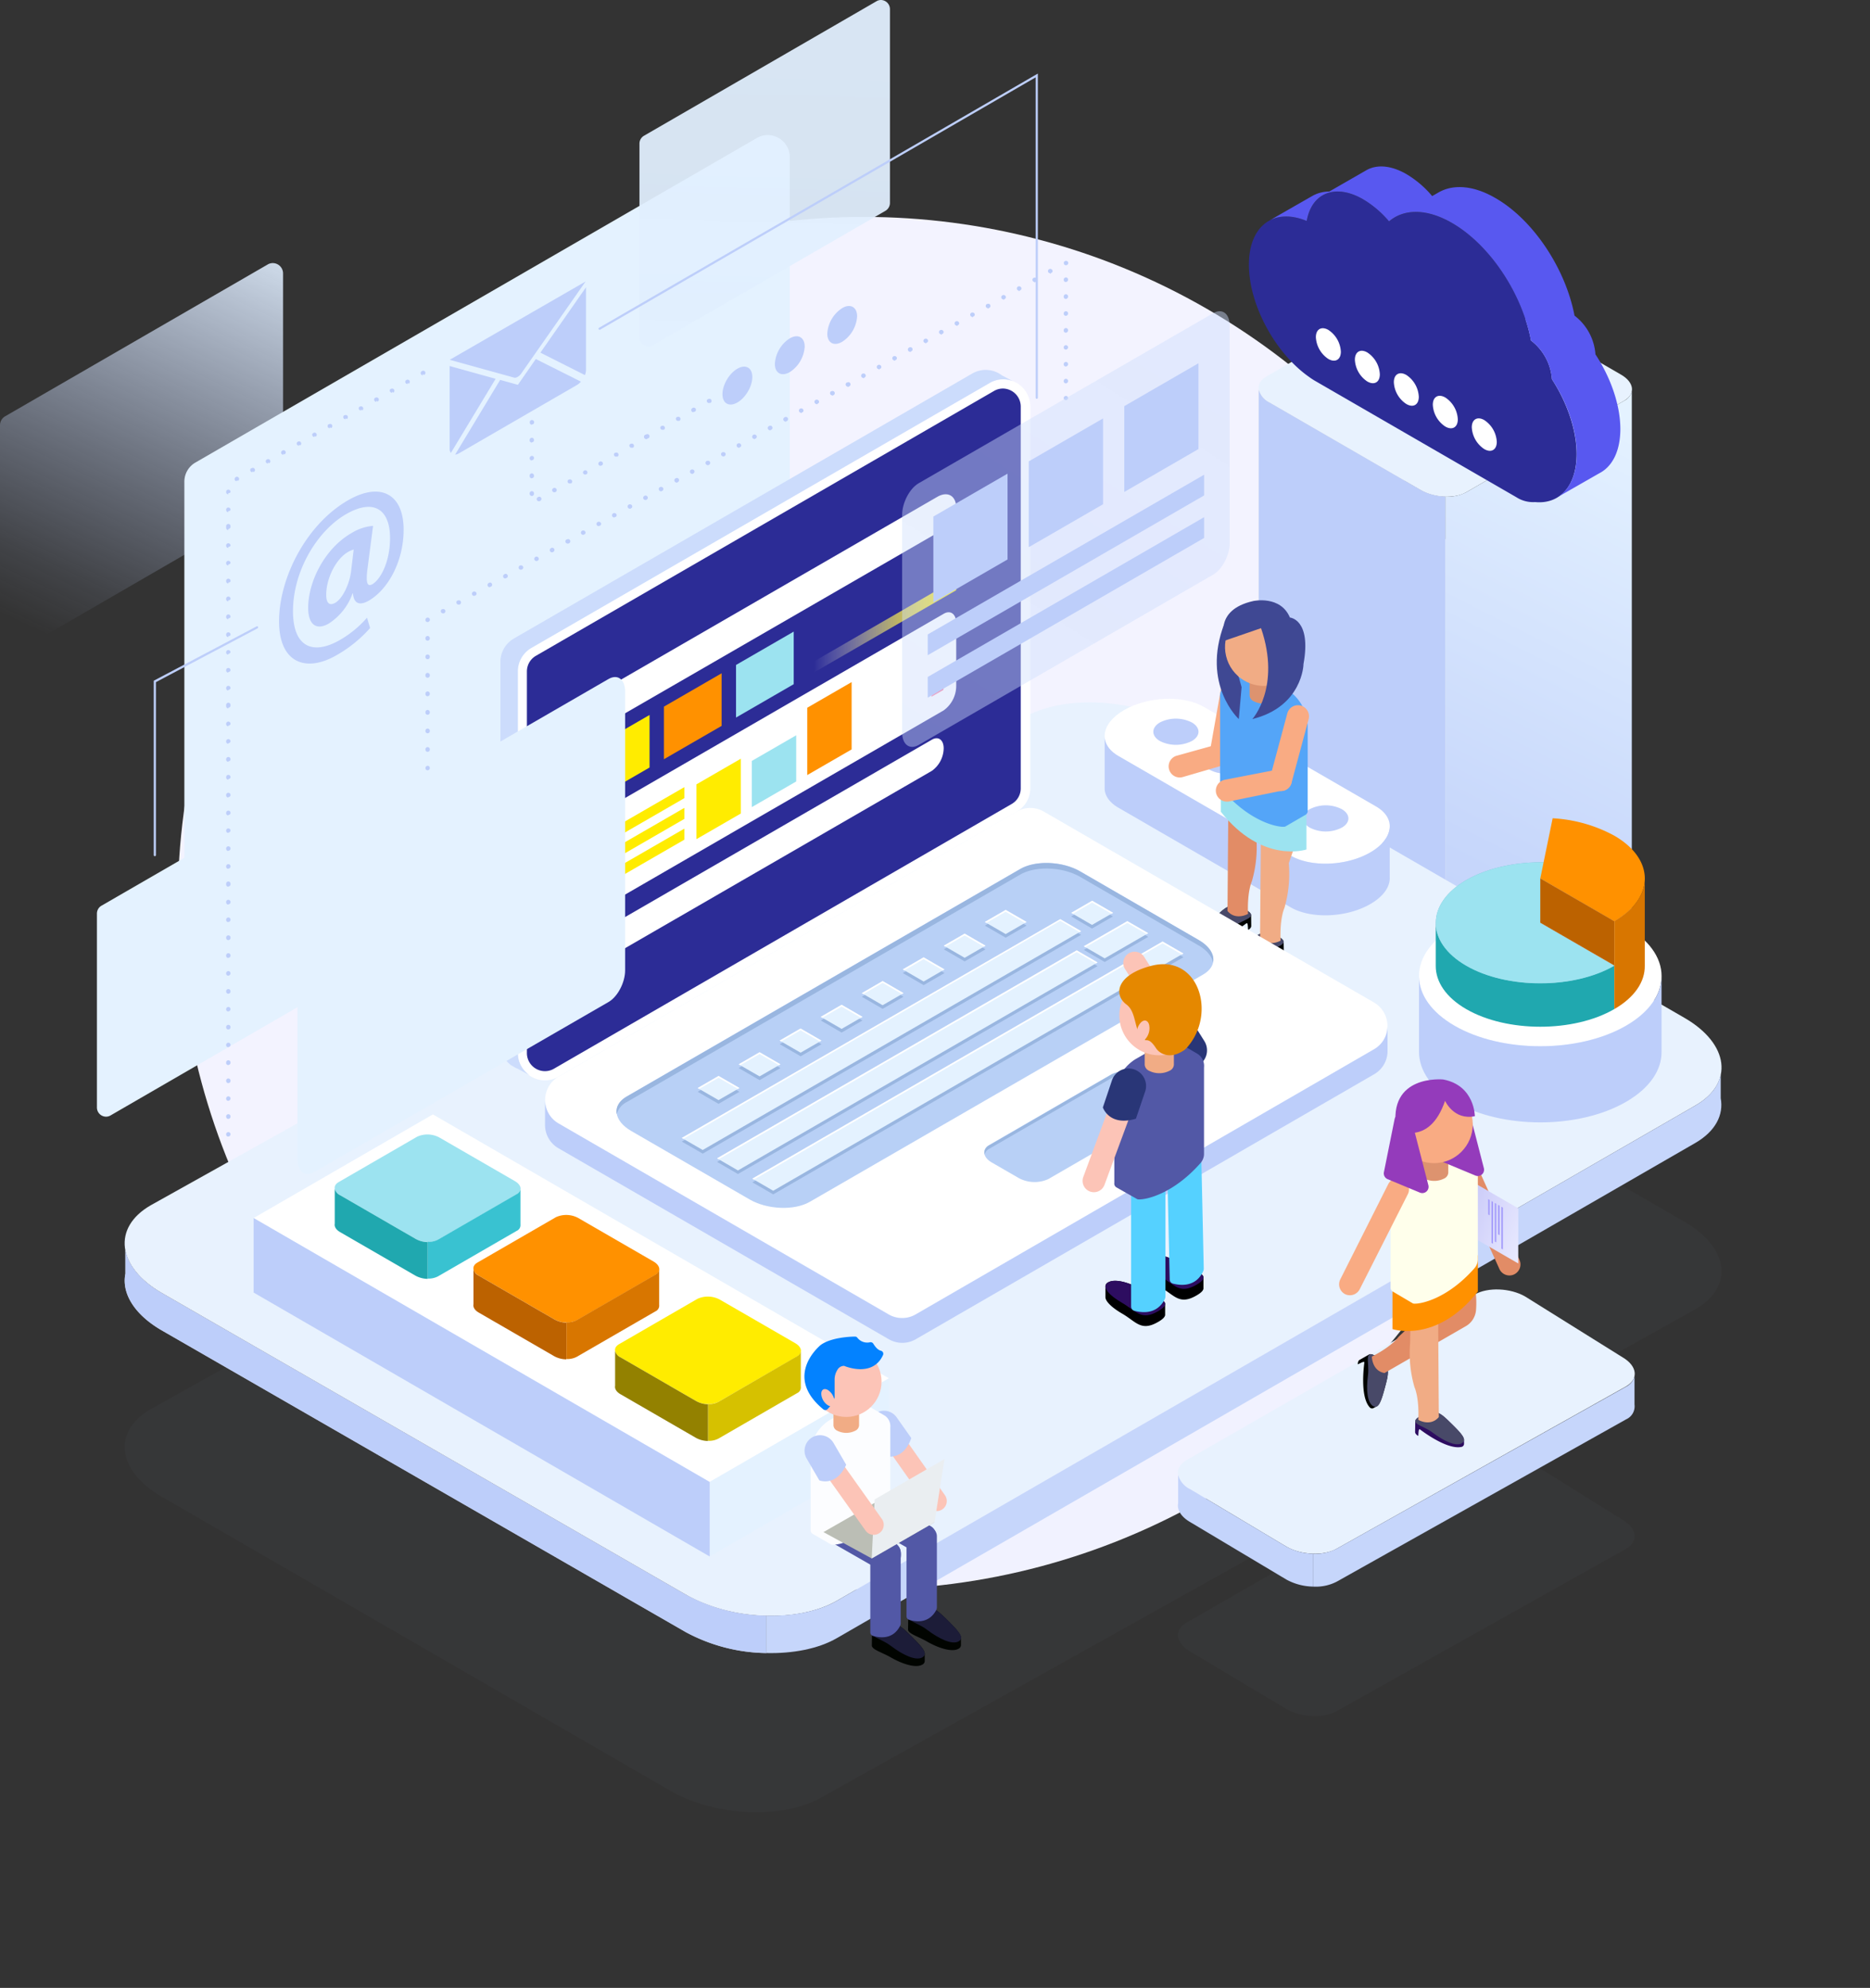 <svg xmlns="http://www.w3.org/2000/svg" fill="none" viewBox="0 0 526 559">
  <rect x="0" y="0" width="526" height="559" fill="#333333" stroke="none"/>
  <defs/>
  <circle cx="243" cy="254" r="193" fill="#F3F3FF"/>
  <g fill="#BDCEFA" opacity=".15">
    <path d="M457.396 435.542l-81.41 45.647c-3.613 2.085-9.969 1.827-14.133-.588l-27.08-16.172c-4.164-2.452-4.617-6.131-1.016-8.166l81.103-46.591c3.613-2.084 9.969-1.815 14.134.588l27.385 17.092c4.164 2.428 4.617 6.106 1.017 8.19zM476.881 368.181l-245.66 137.187c-10.876 6.29-30.068 5.493-42.634-1.766L45.463 420.878c-12.566-7.258-13.938-18.391-3.062-24.644L288.06 259.06c10.888-6.29 30.068-5.493 42.634 1.765l143.125 82.724c12.565 7.259 13.986 18.355 3.061 24.632z" opacity=".15"/>
  </g>
  <path fill="url(#paint0_linear)" d="M2.903 183.913A2.916 2.916 0 010 181.056v-61.537a2.92 2.92 0 011.445-2.452l73.828-42.68a2.803 2.803 0 011.446-.405 2.914 2.914 0 012.902 2.857v61.488a2.891 2.891 0 01-1.445 2.452L4.348 183.508a2.801 2.801 0 01-1.445.405z"/>
  <path fill="url(#paint1_linear)" d="M58.065 273.172a6.218 6.218 0 01-4.387-1.824 6.233 6.233 0 01-1.822-4.392v-131.51a6.219 6.219 0 013.099-5.371L212.862 38.83a6.12 6.12 0 013.074-.846 6.232 6.232 0 014.392 1.824 6.25 6.25 0 011.83 4.392v131.486a6.199 6.199 0 01-.837 3.102 6.2 6.2 0 01-2.274 2.268l-157.895 91.27c-.936.551-2.001.843-3.087.846z"/>
  <path fill="url(#paint2_linear)" d="M182.439 97.45a2.573 2.573 0 01-2.572-2.576V40.387a2.567 2.567 0 011.286-2.219L246.53.356A2.45 2.45 0 01247.755 0a2.571 2.571 0 012.572 2.575v54.487a2.586 2.586 0 01-1.286 2.232l-65.426 37.812c-.358.21-.762.327-1.176.343z"/>
  <path fill="url(#paint3_linear)" d="M29.835 314.013a2.583 2.583 0 01-2.572-2.575v-54.487a2.575 2.575 0 011.225-2.232l65.426-37.812a2.533 2.533 0 011.225-.356 2.583 2.583 0 012.572 2.575v54.487a2.578 2.578 0 01-1.286 2.232l-65.316 37.812a2.455 2.455 0 01-1.274.356z"/>
  <path fill="#BDCEFA" d="M210.323 110.181c1.671-2.779 1.725-5.816.12-6.784-1.606-.967-4.262.501-5.933 3.28-1.671 2.779-1.724 5.816-.119 6.783 1.605.968 4.261-.501 5.932-3.279zM226.346 97.474a9.176 9.176 0 01-4.189 7.16c-2.327 1.349-4.2.307-4.2-2.317a9.162 9.162 0 014.2-7.173c2.328-1.336 4.189-.294 4.189 2.33zM241.092 88.952a9.187 9.187 0 01-4.201 7.16c-2.314 1.35-4.188.307-4.188-2.317a9.177 9.177 0 014.188-7.148c2.291-1.36 4.201-.319 4.201 2.305zM104.104 176.605a36.742 36.742 0 01-9.443 7.639c-8.573 4.966-16.166 2.207-16.166-9.527 0-12.261 7.667-27.256 19.387-34.024 9.125-5.272 15.653-1.802 15.653 8.264 0 8.742-4.25 16.712-9.798 19.949-2.45 1.41-4.201.98-4.458-2.036h-.11a16.69 16.69 0 01-6.688 8.473c-3.368 1.949-5.793.478-5.793-4.439 0-7.356 4.654-16.65 12.125-20.966a13.56 13.56 0 016.124-2.06l-1.555 11.979c-.515 3.838-.147 5.235 1.298 4.463 2.229-1.226 5.034-6.13 5.034-13.033 0-7.786-4.361-11.317-12.395-6.682-8.034 4.634-14.905 15.853-14.905 27.292 0 10.005 5.548 12.494 13.264 8.031a29.88 29.88 0 007.557-6.228l.869 2.905zm-4.617-22.069a7.368 7.368 0 00-1.605.686c-3.417 1.987-6.123 7.431-6.123 12.041 0 2.28.882 3.212 2.584 2.219 1.923-1.104 3.944-5.088 4.409-8.828l.735-6.118zM126.505 101.177l18.114 5.014c.551.16 1.421-.343 1.984-1.14l18.114-25.895-38.212 22.021zM139.413 106.522l-12.59 20.844a1.852 1.852 0 01-.343-1.14V102.93l12.933 3.592z"/>
  <path fill="#BDCEFA" d="M150.718 100.956l12.689 6.363c-.35.401-.764.741-1.225 1.006l-33.069 19.139a2.46 2.46 0 01-1.09.368l12.664-21.003 4.985 1.385 5.046-7.258zM164.839 80.774v23.296a4.293 4.293 0 01-.306 1.41l-12.529-6.314 12.835-18.392zM291.626 112.15a.307.307 0 01-.307-.306V21.751L168.844 92.68a.3.3 0 01-.243.052.311.311 0 01-.202-.146.304.304 0 01-.039-.121.302.302 0 01.178-.312l123.394-71.469v91.16a.303.303 0 01-.09.216.303.303 0 01-.216.09zM299.819 112.53a.595.595 0 01-.427-.159.596.596 0 01-.185-.417.612.612 0 111.225 0 .636.636 0 01-.613.576zM299.819 107.81a.581.581 0 01-.558-.33.589.589 0 01-.054-.222v-.123a.617.617 0 01.612-.613.613.613 0 01.613.613.667.667 0 01-.613.675zm0-4.757a.57.57 0 01-.561-.328.563.563 0 01-.051-.224v-.111a.617.617 0 01.612-.613.613.613 0 01.613.613.666.666 0 01-.613.663zm0-4.745a.58.58 0 01-.558-.33.587.587 0 01-.054-.222v-.074a.626.626 0 01.612-.613.613.613 0 01.613.613.662.662 0 01-.613.625zm0-4.758a.56.56 0 01-.561-.327.56.56 0 01-.051-.224v-.11a.613.613 0 111.225 0 .663.663 0 01-.613.662zm0-4.745a.577.577 0 01-.612-.551v-.123a.626.626 0 01.612-.613.613.613 0 01.613.613.665.665 0 01-.613.674zm0-4.745a.573.573 0 01-.561-.338.585.585 0 01-.051-.225v-.11a.613.613 0 111.225 0 .665.665 0 01-.613.674zm0-4.757a.58.58 0 01-.558-.33.587.587 0 01-.054-.222v-.122a.626.626 0 01.612-.613.61.61 0 01.613.613.663.663 0 01-.613.662v.012zM299.819 74.583a.598.598 0 01-.502-.258.227.227 0 010-.073.58.58 0 01.032-.667.573.573 0 01.176-.155.686.686 0 01.637 0 .587.587 0 01.271.757.625.625 0 01-.36.353.634.634 0 01-.254.043z"/>
  <path fill="#BDCEFA" d="M124.606 172.473a.598.598 0 01-.539-.318.63.63 0 01.233-.834h.11a.616.616 0 01.805.249.616.616 0 01-.205.818l-.11.061a.61.61 0 01-.294.024zm4.373-2.452a.626.626 0 01-.588-.785.595.595 0 01.294-.367h.11a.61.61 0 01.865.698.613.613 0 01-.265.368l-.11.062a.676.676 0 01-.331.024h.025zm4.384-2.452a.624.624 0 01-.539-.319.627.627 0 01.233-.833.683.683 0 01.894.208.586.586 0 01.08.444.559.559 0 01-.095.209.56.56 0 01-.169.156h-.098a.688.688 0 01-.306.135zm4.385-2.452a.614.614 0 01-.6-.773.595.595 0 01.294-.367l.085-.086a.61.61 0 01.833.233.613.613 0 01-.233.834h-.11a.646.646 0 01-.269.159zm4.372-2.452a.663.663 0 01-.31-.09.66.66 0 01-.229-.229.63.63 0 01.245-.834l.098-.061a.609.609 0 01.833.233.613.613 0 01.061.466.597.597 0 01-.294.368h-.11a.514.514 0 01-.294.147zm4.385-2.452a.606.606 0 01-.539-.307.633.633 0 01-.052-.469.633.633 0 01.285-.377.687.687 0 01.894.208.593.593 0 01.08.444.572.572 0 01-.264.366l-.11.061a.657.657 0 01-.294.074zm4.372-2.453a.61.61 0 01-.548-.846.617.617 0 01.254-.294.649.649 0 01.882.209.558.558 0 01.085.439.547.547 0 01-.269.358l-.098.061a.648.648 0 01-.306.073zm4.385-2.452a.602.602 0 01-.539-.319.622.622 0 01.232-.833l.111-.062a.618.618 0 01.6 1.079l-.11.062a.656.656 0 01-.294.073zm4.372-2.452a.612.612 0 01-.294-1.14h.11a.624.624 0 01.235-.102.609.609 0 01.73.551.627.627 0 01-.032.254.6.6 0 01-.345.363l-.098.062a.66.66 0 01-.306.012zm4.385-2.452a.628.628 0 01-.539-.319.613.613 0 01.245-.834.66.66 0 01.882.209.586.586 0 01.079.443.577.577 0 01-.263.366h-.11a.543.543 0 01-.294.135zm4.372-2.452a.603.603 0 01-.527-.319.614.614 0 01.233-.834.683.683 0 01.894.209.55.55 0 01.08.447.56.56 0 01-.276.362h-.098a.666.666 0 01-.306.135zm4.385-2.452a.602.602 0 01-.294-1.141.66.66 0 01.882.209.57.57 0 01-.016.644.558.558 0 01-.168.153h-.11a.624.624 0 01-.294.135zm4.384-2.453a.598.598 0 01-.539-.318.614.614 0 01.233-.834.688.688 0 01.894.208.575.575 0 01-.184.81l-.11.061a.655.655 0 01-.294.135v-.062zm4.373-2.452a.637.637 0 01-.539-.306.601.601 0 01-.051-.468.62.62 0 01.296-.366.647.647 0 01.971.41.58.58 0 01-.004.231.545.545 0 01-.097.21.55.55 0 01-.172.154l-.11.062a.624.624 0 01-.294.135v-.062zm4.384-2.452a.624.624 0 01-.539-.319.607.607 0 01-.06-.466.58.58 0 01.293-.367.683.683 0 01.894.208.57.57 0 01.08.444.566.566 0 01-.264.365h-.11a.542.542 0 01-.294.209v-.074zm4.373-2.452a.607.607 0 01-.527-.319.618.618 0 01-.056-.465.617.617 0 01.289-.369l.11-.061a.614.614 0 11.588 1.079l-.098.061a.697.697 0 01-.306.147v-.073zm4.384-2.452a.62.62 0 01-.585-.454.614.614 0 01.279-.687.674.674 0 01.894.197.565.565 0 01.08.443.563.563 0 01-.095.21.56.56 0 01-.169.156l-.11.061a.608.608 0 01-.294.147v-.073zm4.373-2.452a.607.607 0 01-.527-.319.615.615 0 01.233-.834h.11a.614.614 0 01.833.245.627.627 0 01-.245.834h-.098a.551.551 0 01-.306.159v-.085zm4.384-2.453a.612.612 0 01-.306-1.14h.11a.616.616 0 01.805.249.615.615 0 01-.205.818h-.11a.642.642 0 01-.294.159v-.086zm4.373-2.452a.626.626 0 01-.527-.319.613.613 0 01.233-.833.66.66 0 01.881.208.542.542 0 01.09.436.549.549 0 01-.261.361h-.11a.55.55 0 01-.306.245v-.098zm4.384-2.452a.624.624 0 01-.539-.319.627.627 0 01.233-.834.682.682 0 01.894.209.586.586 0 01.08.444.566.566 0 01-.264.365h-.11a.61.61 0 01-.245.233l-.049-.098zm4.385-2.452a.614.614 0 01-.6-.773.595.595 0 01.294-.367l.11-.062a.615.615 0 01.833.233.614.614 0 01-.233.834h-.11a.653.653 0 01-.294.233v-.098zm4.372-2.452a.61.61 0 01-.564-.859.613.613 0 01.27-.294l.098-.061a.619.619 0 01.839.239.615.615 0 01-.239.84h-.11a.517.517 0 01-.294.245v-.11zm4.385-2.452a.617.617 0 01-.585-.454.61.61 0 01.279-.687.673.673 0 01.894.196.593.593 0 01.08.444.572.572 0 01-.264.366h-.11a.65.65 0 01-.294.245v-.11zm4.372-2.453a.62.62 0 01-.527-.318.594.594 0 01-.06-.467.59.59 0 01.293-.367.66.66 0 01.971.419.554.554 0 01-.273.586h-.098a.664.664 0 01-.306.27v-.123zm4.385-2.452a.602.602 0 01-.539-.319.622.622 0 01.233-.833h.11a.623.623 0 01.833.245.613.613 0 01-.233.834l-.11.061a.66.66 0 01-.294.135v-.123zm4.372-2.452a.612.612 0 01-.294-1.14h.11a.624.624 0 01.235-.102.609.609 0 01.73.551.627.627 0 01-.032.254.621.621 0 01-.345.363l-.098.062a.666.666 0 01-.306.135v-.123zm4.385-2.452a.6.6 0 01-.539-.319.624.624 0 01.232-.834.677.677 0 01.895.209.57.57 0 01-.016.644.558.558 0 01-.168.153l-.11.061a.52.52 0 01-.282.221l-.012-.135zm4.372-2.452a.612.612 0 01-.548-.847.649.649 0 011.136-.097.562.562 0 01-.172.809h-.11a.664.664 0 01-.306.27v-.135zm4.385-2.453a.613.613 0 01-.294-1.152.665.665 0 01.882.208.577.577 0 01.079.438.555.555 0 01-.263.359h-.11a.632.632 0 01-.294.295v-.148zm4.372-2.452a.597.597 0 01-.527-.319.61.61 0 01-.06-.466.596.596 0 01.293-.367l.11-.061a.624.624 0 01.833.245.616.616 0 01-.245.833h-.098a.66.66 0 01-.306.282v-.147zm4.385-2.452a.639.639 0 01-.539-.306.603.603 0 01.06-.68.618.618 0 01.185-.154.648.648 0 01.881.208.543.543 0 01.085.44.55.55 0 01-.268.357h-.11a.614.614 0 01-.294.282v-.147zm4.384-2.452a.624.624 0 01-.539-.319.61.61 0 01-.06-.466.594.594 0 01.293-.367.685.685 0 01.894.208.571.571 0 01.08.444.564.564 0 01-.264.365h-.11a.545.545 0 01-.294.294v-.159zm4.373-2.452a.6.6 0 01-.527-.319.615.615 0 01.233-.834.672.672 0 01.881.209.557.557 0 01-.011.655.564.564 0 01-.172.154h-.098a.664.664 0 01-.306.294v-.16zm4.384-2.452a.614.614 0 01-.306-1.14.673.673 0 01.894.208.575.575 0 01.085.21.579.579 0 01-.1.434.575.575 0 01-.169.153h-.11a.65.65 0 01-.318.294l.024-.16zm4.373-2.453a.602.602 0 01-.527-.318.616.616 0 01.233-.834h.11a.613.613 0 01.883.713.614.614 0 01-.295.366h-.098a.664.664 0 01-.306.245v-.172zm4.384-2.452a.624.624 0 01-.539-.306.613.613 0 01.233-.834.672.672 0 01.894.196.589.589 0 01.08.444.564.564 0 01-.264.365h-.11a.609.609 0 01-.294.307v-.172zm4.373-2.452a.63.63 0 01-.527-.319.612.612 0 01.233-.834.672.672 0 01.881.209.546.546 0 01-.002.644.555.555 0 01-.169.153h-.11a.551.551 0 01-.306.331v-.184zm4.384-2.452a.6.6 0 01-.539-.319.616.616 0 01.245-.834h.098a.625.625 0 01.833.246.616.616 0 01-.233.834h-.11a.61.61 0 01-.294.257v-.184zm4.385-2.452a.61.61 0 01-.539-.307.593.593 0 01-.061-.466.6.6 0 01.294-.367.66.66 0 01.972.417.546.546 0 01-.093.435.555.555 0 01-.169.153h-.11a.654.654 0 01-.294.319v-.184zM120.283 174.926a.6.6 0 01-.432-.164.593.593 0 01-.181-.425.7.7 0 01.307-.588.61.61 0 01.474-.068.617.617 0 01.383.288.578.578 0 01-.135.773.606.606 0 01-.416.184zM120.283 211.414a.612.612 0 01-.613-.613v-.123a.613.613 0 011.225 0v.123a.612.612 0 01-.612.613zm0-5.211a.612.612 0 01-.613-.613v-.123a.613.613 0 011.225 0v.123a.61.61 0 01-.612.613zm0-5.211a.61.61 0 01-.613-.613v-.123a.613.613 0 01.613-.613.629.629 0 01.612.613v.123a.613.613 0 01-.612.613zm0-5.198a.612.612 0 01-.613-.614v-.134a.614.614 0 01.613-.613.62.62 0 01.429.183.62.62 0 01.183.43v.134a.622.622 0 01-.612.589v.025zm0-5.211a.612.612 0 01-.613-.613v-.135a.614.614 0 01.613-.613.62.62 0 01.429.183.62.62 0 01.183.43v.135a.624.624 0 01-.612.613zm0-5.211a.612.612 0 01-.613-.613v-.123a.613.613 0 011.225 0v.123a.612.612 0 01-.612.613zm0-5.211a.612.612 0 01-.613-.613v-.123a.613.613 0 011.225 0v.123a.61.61 0 01-.612.613zM120.283 216.612a.612.612 0 01-.612-.613.633.633 0 01.844-.612.59.59 0 01.38.551v.061a.62.62 0 01-.183.43.62.62 0 01-.429.183zM43.552 240.767a.308.308 0 01-.306-.307v-49.043l.172-.086 28.744-15.179a.301.301 0 01.416.122.32.32 0 01-.134.417l-28.586 15.13v48.639a.309.309 0 01-.306.307z"/>
  <path fill="#BDCEFA" d="M64.226 319.603a.55.55 0 01-.228-.027.55.55 0 01-.334-.3.568.568 0 01-.05-.224v-.123a.613.613 0 011.224 0 .664.664 0 01-.612.674zm0-4.965a.612.612 0 01-.612-.613v-.123a.613.613 0 011.224 0v.123a.612.612 0 01-.612.601v.012zm0-5.088a.567.567 0 01-.612-.552v-.123a.613.613 0 011.224 0 .662.662 0 01-.612.662v.013zm0-4.966a.612.612 0 01-.612-.613v-.123a.613.613 0 011.224 0v.123a.612.612 0 01-.612.601v.012zm0-5.088a.567.567 0 01-.612-.552v-.184a.61.61 0 01.612-.613.612.612 0 01.612.613.662.662 0 01-.612.723v.013zm0-5.027a.567.567 0 01-.612-.552v-.123a.613.613 0 011.224 0 .662.662 0 01-.612.662v.013zm0-4.966a.616.616 0 01-.612-.613v-.123a.613.613 0 011.224 0v.123a.616.616 0 01-.612.601v.012zm0-5.088a.568.568 0 01-.562-.328.564.564 0 01-.05-.224v-.123a.613.613 0 011.224 0 .662.662 0 01-.612.663v.012zm0-4.966a.611.611 0 01-.612-.613v-.123a.613.613 0 011.224 0v.123a.614.614 0 01-.612.601v.012zm0-5.088a.568.568 0 01-.562-.328.564.564 0 01-.05-.224v-.122a.614.614 0 011.045-.434c.115.115.18.271.18.434a.661.661 0 01-.613.662v.012zm0-4.966a.611.611 0 01-.612-.613v-.122a.614.614 0 011.045-.434c.115.115.18.271.18.434v.122a.614.614 0 01-.613.552v.061zm0-5.027a.611.611 0 01-.612-.613v-.122a.614.614 0 011.045-.434c.115.115.18.271.18.434v.122a.613.613 0 01-.613.601v.012zm0-5.088a.55.55 0 01-.426-.143.55.55 0 01-.186-.409v-.122a.614.614 0 011.045-.434c.115.115.18.271.18.434a.661.661 0 01-.613.662v.012zm0-4.904a.612.612 0 01-.612-.613v-.123a.612.612 0 111.224 0v.123a.611.611 0 01-.612.539v.074zm0-5.027a.612.612 0 01-.612-.613v-.245a.614.614 0 011.045-.434c.115.115.18.271.18.434v.122a.614.614 0 01-.613.662v.074zm0-5.027a.612.612 0 01-.612-.613v-.123a.613.613 0 011.224 0v.123a.611.611 0 01-.612.539v.074zm0-5.027a.612.612 0 01-.612-.613v-.123a.613.613 0 011.224 0v.123a.611.611 0 01-.612.539v.074zm0-5.088a.567.567 0 01-.612-.552v-.123a.613.613 0 011.224 0 .66.66 0 01-.612.601v.074zm0-4.905a.611.611 0 01-.612-.613v-.122a.614.614 0 011.045-.434c.115.115.18.271.18.434v.122a.61.61 0 01-.613.478v.135zm0-5.027a.611.611 0 01-.612-.613v-.122a.614.614 0 011.045-.434c.115.115.18.271.18.434v.122a.61.61 0 01-.613.478v.135zm0-5.027a.611.611 0 01-.612-.613v-.122a.614.614 0 011.045-.434c.115.115.18.271.18.434v.122a.611.611 0 01-.613.429v.184zm0-5.027a.611.611 0 01-.612-.613v-.122a.614.614 0 011.045-.434c.115.115.18.271.18.434v.122a.61.61 0 01-.613.479v.134zm0-5.088a.565.565 0 01-.612-.552v-.122a.614.614 0 011.045-.434c.115.115.18.271.18.434a.66.66 0 01-.613.539v.135zm0-4.904a.612.612 0 01-.612-.613v-.123a.613.613 0 011.224 0v.123a.61.61 0 01-.612.417v.196zm0-5.027a.612.612 0 01-.612-.613v-.368a.612.612 0 111.224 0v.123a.611.611 0 01-.612.662v.196zm0-5.027a.612.612 0 01-.612-.613v-.123a.613.613 0 011.224 0v.123a.61.61 0 01-.612.417v.196zm0-5.027a.612.612 0 01-.612-.613v-.123a.613.613 0 011.224 0v.123a.616.616 0 01-.612.417v.196zm0-5.088a.567.567 0 01-.612-.552v-.123a.613.613 0 011.224 0 .66.66 0 01-.612.479v.196zm0-4.905a.611.611 0 01-.612-.613v-.122a.614.614 0 011.045-.434c.115.115.18.271.18.434v.122a.613.613 0 01-.613.356v.257zm0-5.027a.611.611 0 01-.612-.613v-.122a.614.614 0 011.045-.434c.115.115.18.271.18.434v.122a.613.613 0 01-.613.356v.257zm0-5.027a.611.611 0 01-.612-.613v-.122a.614.614 0 011.045-.434c.115.115.18.271.18.434v.122a.607.607 0 01-.612.307v.306zm0-5.026a.612.612 0 01-.612-.614v-.122a.614.614 0 011.045-.434c.115.115.18.271.18.434v.122a.613.613 0 01-.613.356v.258zm0-5.089a.565.565 0 01-.612-.551v-.123a.614.614 0 011.045-.434c.115.115.18.271.18.434a.659.659 0 01-.613.417v.257zm0-4.904a.612.612 0 01-.612-.613v-.123a.613.613 0 011.224 0v.123a.617.617 0 01-.612.294v.319zm0-5.027a.612.612 0 01-.612-.613v-.49a.614.614 0 011.045-.434c.115.115.18.271.18.434v.122a.614.614 0 01-.613.662v.319zm0-5.027a.612.612 0 01-.612-.613v-.123a.613.613 0 011.224 0v.123a.61.61 0 01-.612.294v.319zm0-5.027a.611.611 0 01-.612-.613v-.123a.613.613 0 011.224 0v.123a.61.61 0 01-.612.294v.319zm2.364-3.678a.612.612 0 01-.294-1.14l.098-.062a.616.616 0 01.782.251.613.613 0 01-.17.804h-.11a.554.554 0 01-.306-.147v.294zm4.433-2.538a.627.627 0 01-.636-.508.576.576 0 01.27-.596h.097a.619.619 0 01.719-.001.624.624 0 01.25.431.613.613 0 01-.356.625.702.702 0 01-.344-.245v.294zm4.36-2.452a.599.599 0 01-.538-.282.57.57 0 01.002-.653.56.56 0 01.17-.157l.11-.061a.627.627 0 01.832.233.606.606 0 01-.048.68.598.598 0 01-.184.154.649.649 0 01-.343-.258v.344zm4.3-2.452a.624.624 0 01-.54-.319.627.627 0 01.233-.834l.11-.061a.61.61 0 01.805.249.612.612 0 01-.204.817l-.098.062a.726.726 0 01-.306-.233v.319zm4.42-2.551a.617.617 0 01-.538-.282.56.56 0 01.002-.653.567.567 0 01.17-.156l.11-.061a.61.61 0 01.804.249.612.612 0 01-.204.817.643.643 0 01-.343-.233v.319zm4.361-2.452a.617.617 0 01-.539-.282.559.559 0 01.002-.653.567.567 0 01.17-.156l.11-.061a.61.61 0 01.865.698.612.612 0 01-.265.368.649.649 0 01-.343-.269v.355zm4.299-2.452a.615.615 0 01-.585-.454.613.613 0 01.279-.686h.11a.585.585 0 01.463-.066.593.593 0 01.37.286.626.626 0 01-.22.846h-.11a.658.658 0 01-.307-.269v.343zm4.433-2.538a.628.628 0 01-.636-.508.577.577 0 01.269-.596h.098a.626.626 0 01.845.221.64.64 0 01-.233.846.886.886 0 01-.343-.306v.343zm4.361-2.452a.624.624 0 01-.637-.508.575.575 0 01.1-.44.572.572 0 01.169-.156h.11a.616.616 0 01.805.249.614.614 0 01-.204.818.698.698 0 01-.343-.343v.38zm4.298-2.452a.628.628 0 01-.538-.307.638.638 0 01.232-.846h.098a.638.638 0 01.845.233.624.624 0 01-.232.834h-.098a.58.58 0 01-.307-.282v.368zm4.422-2.551a.599.599 0 01-.539-.282.562.562 0 01.171-.809h.111a.627.627 0 01.832.233.596.596 0 01.061.466.595.595 0 01-.293.368.649.649 0 01-.343-.344v.368zm4.36-2.452a.618.618 0 01-.63-.493.562.562 0 01.263-.598l.11-.061a.61.61 0 01.865.698.613.613 0 01-.265.368.65.65 0 01-.343-.318v.404zm4.299-2.452a.61.61 0 01-.585-.454.607.607 0 01.279-.686l.11-.062a.612.612 0 01.839.227.615.615 0 01-.227.84h-.11a.662.662 0 01-.306-.257v.392zM151.6 140.951a.591.591 0 01-.539-.295.548.548 0 01.003-.644.558.558 0 01.168-.153l.098-.061a.623.623 0 01.232-.104.626.626 0 01.487.103.606.606 0 01.25.431.62.62 0 01-.152.474.62.62 0 01-.204.151.672.672 0 01-.343.098zm-2.009-1.484a.612.612 0 01-.612-.613v-.123a.612.612 0 111.224 0v.123a.611.611 0 01-.612.613zm6.356-1.042a.619.619 0 01-.551-.282.591.591 0 01.172-.809l.11-.062a.613.613 0 01.833.233.607.607 0 01.066.464.605.605 0 01-.287.37.667.667 0 01-.391.086h.048zm4.348-2.452a.641.641 0 01-.551-.282.58.58 0 01.006-.651.556.556 0 01.166-.158h.11a.611.611 0 01.895.688.625.625 0 01-.283.378.704.704 0 01-.343-.037v.062zm-10.704-1.472a.612.612 0 01-.612-.613v-.122a.613.613 0 111.224 0v.122a.613.613 0 01-.612.577v.036zm15.052-1.042a.639.639 0 01-.551-.282.562.562 0 01.172-.809l.11-.061a.61.61 0 01.851.685.61.61 0 01-.239.369.727.727 0 01-.343.037v.061zm4.275-2.452a.607.607 0 01-.585-.454.607.607 0 01.024-.39.607.607 0 01.254-.296l.111-.061a.61.61 0 01.851.685.61.61 0 01-.239.369l-.11.061a.55.55 0 01-.306.013v.073zm-19.327-1.52a.613.613 0 01-.612-.613.662.662 0 01.612-.675.565.565 0 01.612.552v.123a.61.61 0 01-.612.539v.074zm23.736-1.055a.599.599 0 01-.539-.282.562.562 0 01.171-.809h.111a.613.613 0 01.832.221.622.622 0 01-.22.846.715.715 0 01-.355-.074v.098zm4.348-2.513a.615.615 0 01-.539-.282.573.573 0 01-.091-.442.564.564 0 01.262-.367h.11a.611.611 0 01.895.688.623.623 0 01-.282.378.711.711 0 01-.355-.012v.037zm-28.084-1.459a.613.613 0 01-.612-.613v-.123a.612.612 0 111.224 0v.123a.61.61 0 01-.612.539v.074zm32.37-1.006a.646.646 0 01-.734-.946.648.648 0 01.391-.304h.111a.601.601 0 01.486-.104.6.6 0 01.232.103.607.607 0 01.225.684.617.617 0 01-.331.371h-.11a.579.579 0 01-.27.172v.024zm4.409-2.574a.588.588 0 01-.539-.282.556.556 0 01.172-.797h.098a.623.623 0 01.845.22.611.611 0 01-.22.834.722.722 0 01-.356-.049v.074zm-36.742-1.447a.612.612 0 01-.613-.613v-.123a.613.613 0 011.225 0v.123a.609.609 0 01-.649.539l.037.074zm41.127-1.067a.618.618 0 01-.63-.493.562.562 0 01.263-.598h.098a.626.626 0 01.845.233.613.613 0 01-.233.834.653.653 0 01-.38-.049l.037.073zm4.287-2.452a.629.629 0 01-.539-.306.625.625 0 01.232-.834l.098-.062a.627.627 0 01.845.221.64.64 0 01-.232.846h-.098a.696.696 0 01-.343.049l.037.086zm4.409-2.562a.592.592 0 01-.539-.295.547.547 0 01.003-.644.558.558 0 01.168-.153h.098a.629.629 0 01.487-.104.614.614 0 01.126 1.159.67.67 0 01-.38-.049l.037.086z"/>
  <path fill="#E8F2FE" d="M456.869 112.677l-44.446 25.748c-3.245 1.864-8.953 1.631-12.701-.527l-42.621-24.645c-3.748-2.157-4.152-5.468-.918-7.356l44.458-25.748c3.233-1.876 8.953-1.63 12.688.527l42.634 24.669c3.736 2.146 4.152 5.456.906 7.332z"/>
  <path fill="url(#paint4_linear)" d="M459 270.56V110.078a4.043 4.043 0 01-2.131 2.599l-44.446 25.748a11.481 11.481 0 01-5.903 1.226v161.623a11.491 11.491 0 005.903-1.226l44.446-25.687a3.573 3.573 0 001.71-1.538 3.589 3.589 0 00.421-2.263z"/>
  <path fill="#DDD" d="M399.723 137.849l-42.622-24.645a5.644 5.644 0 01-3.037-3.592v160.507c-.331 1.606.71 3.396 3.037 4.745l42.622 24.632a14.686 14.686 0 006.797 1.778v-161.66a14.78 14.78 0 01-6.797-1.765z"/>
  <path fill="url(#paint5_linear)" d="M399.723 137.849l-42.622-24.645a5.644 5.644 0 01-3.037-3.592v160.507c-.331 1.606.71 3.396 3.037 4.745l42.622 24.632a14.686 14.686 0 006.797 1.778v-161.66a14.78 14.78 0 01-6.797-1.765z"/>
  <path fill="#2C2C96" d="M443.471 127.697c0 9.109-4.826 14.149-11.672 13.487a8.673 8.673 0 01-5.267-1.361L369.728 107c-.465-.282-.93-.588-1.384-.919-9.577-6.646-17.048-20.304-17.048-31.658 0-11.035 7.091-16.098 16.289-12.26 1.384-7.847 7.936-10.618 15.812-6.131a28.955 28.955 0 017.348 6.24c4.177-3.555 10.57-3.678 17.735.467 10.753 6.216 19.767 20.046 22.168 33.018a15.088 15.088 0 015.891 10.888c4.213 6.51 6.932 14.198 6.932 21.052z"/>
  <path fill="#5858F0" d="M448.774 99.644a15.052 15.052 0 00-5.891-10.888c-2.45-12.972-11.415-26.802-22.168-33.018-6.296-3.678-12.003-3.985-16.13-1.594l-1.74.993a28.424 28.424 0 00-7.164-6.13c-4.458-2.587-8.488-2.808-11.403-1.104l-10.373 5.959a9.79 9.79 0 00-4.593 1.14l-12.162 6.964c2.792-1.471 6.405-1.483 10.41.172 1.384-7.847 7.937-10.618 15.812-6.13a28.918 28.918 0 017.348 6.24c4.177-3.555 10.57-3.678 17.735.466 10.753 6.216 19.767 20.047 22.156 33.019a15.053 15.053 0 015.903 10.887c4.262 6.474 6.981 14.162 6.981 21.015 0 6.204-2.241 10.508-5.83 12.421l12.174-6.964c3.674-1.876 5.94-6.217 5.94-12.494-.024-6.793-2.743-14.468-7.005-20.954z"/>
  <path fill="#fff" d="M377.162 98.908c0 2.244-1.58 3.151-3.515 2.036a7.81 7.81 0 01-3.515-6.13c0-2.245 1.58-3.152 3.515-2.036a7.797 7.797 0 013.515 6.13zM388.124 105.247c0 2.244-1.568 3.151-3.515 2.035a7.778 7.778 0 01-3.503-6.13c0-2.244 1.568-3.151 3.503-2.035a7.77 7.77 0 013.515 6.13zM399.085 111.586c0 2.244-1.567 3.151-3.503 2.023a7.737 7.737 0 01-3.515-6.13c0-2.244 1.568-3.151 3.515-2.036a7.793 7.793 0 013.503 6.143zM410.059 117.925c0 2.244-1.58 3.151-3.515 2.023a7.752 7.752 0 01-3.515-6.13c0-2.244 1.568-3.152 3.515-2.036a7.792 7.792 0 013.515 6.143zM421.021 124.264c0 2.231-1.58 3.151-3.515 2.023a7.787 7.787 0 01-3.515-6.131c0-2.231 1.58-3.151 3.515-2.023a7.793 7.793 0 013.515 6.131z"/>
  <path fill="#E8F2FE" d="M457.396 389.858l-81.409 45.648c-3.613 2.084-9.97 1.826-14.134-.577l-27.079-16.172c-4.164-2.452-4.618-6.13-1.017-8.166L414.86 364c3.613-2.084 9.97-1.827 14.134.576l27.386 17.092c4.164 2.428 4.617 6.106 1.016 8.19z"/>
  <path fill="url(#paint6_linear)" d="M459.76 394.959v-7.921a4.5 4.5 0 01-2.364 2.894l-81.409 45.573a12.887 12.887 0 01-6.565 1.398v9.257a12.765 12.765 0 006.565-1.385l81.409-45.648a4.001 4.001 0 002.364-4.168z"/>
  <path fill="url(#paint7_linear)" d="M361.853 434.929l-27.079-16.172a6.324 6.324 0 01-3.381-4.009v7.994c-.367 1.79.797 3.776 3.381 5.272l27.079 16.172a16.235 16.235 0 007.569 1.974v-9.257a16.377 16.377 0 01-7.569-1.974z"/>
  <path fill="#E8F2FE" d="M476.881 310.874L235.385 450.145c-10.9 6.29-30.068 5.554-42.621-1.802L45.463 363.571C32.897 356.3 31.525 345.18 42.4 338.927L288.06 201.74c10.888-6.29 30.068-5.493 42.634 1.778L473.82 286.23c12.565 7.27 13.986 18.354 3.061 24.644z"/>
  <path fill="url(#paint8_linear)" d="M484.01 308.814v-6.658c-.661 3.286-3.025 6.339-7.128 8.718L235.385 450.145c-5.229 3.016-12.382 4.365-19.792 4.181v10.52c7.349.171 14.563-1.165 19.792-4.193l241.497-139.259c5.683-3.298 7.998-7.921 7.128-12.58z"/>
  <path fill="#C9C9C9" d="M192.763 448.343l-147.3-84.772c-5.99-3.47-9.407-7.81-10.19-12.077v6.658c-1.103 5.407 2.376 11.402 10.19 15.939l147.3 84.796a49.022 49.022 0 0022.83 5.959v-10.52a49.149 49.149 0 01-22.83-5.983z"/>
  <path fill="url(#paint9_linear)" d="M192.763 448.343l-147.3-84.772c-5.99-3.47-9.407-7.81-10.19-12.077v6.658c-1.103 5.407 2.376 11.402 10.19 15.939l147.3 84.796a49.022 49.022 0 0022.83 5.959v-10.52a49.149 49.149 0 01-22.83-5.983z"/>
  <path fill="#fff" d="M250.045 387.59l-50.423 29.144-128.28-74.215 50.423-29.144 128.28 74.215z"/>
  <path fill="url(#paint10_linear)" d="M250.046 387.59v20.954l-50.423 29.144v-20.954l50.423-29.144z"/>
  <path fill="url(#paint11_linear)" d="M71.342 342.519v20.954l128.28 74.215v-20.954l-128.28-74.215z"/>
  <path fill="#9CE3F0" d="M145.341 335.849l-22.131 12.788a7.03 7.03 0 01-6.32-.269l-21.213-12.261c-1.861-1.079-2.07-2.722-.453-3.679l22.119-12.788a7.043 7.043 0 016.32.27l21.225 12.261c1.862 1.103 2.058 2.746.453 3.678z"/>
  <path fill="#39C2D1" d="M146.394 344.309v-9.808a1.988 1.988 0 01-1.053 1.299l-22.131 12.788a5.67 5.67 0 01-2.927.613v10.336a5.675 5.675 0 002.927-.625l22.131-12.788c.347-.15.636-.407.825-.734.19-.326.27-.705.228-1.081z"/>
  <path fill="#20A8AF" d="M116.891 348.368l-21.213-12.261a2.836 2.836 0 01-1.519-1.79v9.808c-.16.797.355 1.692 1.519 2.354l21.213 12.261a7.5 7.5 0 003.392.883v-10.336a7.192 7.192 0 01-3.392-.919z"/>
  <path fill="#FF9100" d="M184.362 358.483l-22.132 12.788a7.036 7.036 0 01-6.319-.27l-21.213-12.261c-1.862-1.079-2.07-2.722-.453-3.678l22.131-12.788a7.074 7.074 0 016.32.257l21.212 12.261c1.862 1.116 2.07 2.82.454 3.691z"/>
  <path fill="#D87600" d="M185.415 366.943v-9.809a1.999 1.999 0 01-1.053 1.3l-22.131 12.788a5.658 5.658 0 01-2.927.613v10.324a5.658 5.658 0 002.927-.613l22.131-12.789a1.762 1.762 0 001.053-1.814z"/>
  <path fill="#BC6200" d="M155.899 371.001l-21.213-12.261a2.762 2.762 0 01-1.506-1.79v9.809c-.172.797.343 1.692 1.506 2.354l21.213 12.261a7.198 7.198 0 003.392.882v-10.323a7.188 7.188 0 01-3.392-.932z"/>
  <path fill="#FFEC00" d="M224.203 381.435l-22.131 12.788a7.03 7.03 0 01-6.32-.27l-21.213-12.26c-1.861-1.079-2.07-2.722-.453-3.679l22.119-12.788a7.076 7.076 0 016.32.258l21.225 12.261c1.861 1.115 2.07 2.758.453 3.69z"/>
  <path fill="#D6C100" d="M225.256 389.895v-9.809a1.999 1.999 0 01-1.053 1.3l-22.131 12.837a5.8 5.8 0 01-2.927.613v10.324a5.682 5.682 0 002.927-.613l22.131-12.788a1.767 1.767 0 001.053-1.864z"/>
  <path fill="#938100" d="M195.752 393.954l-21.212-12.261a2.832 2.832 0 01-1.519-1.79v9.808c-.159.797.355 1.692 1.519 2.354l21.212 12.261a7.192 7.192 0 003.393.883v-10.324a7.202 7.202 0 01-3.393-.931z"/>
  <path fill="#fff" d="M433.256 294.211c18.845 0 34.122-8.826 34.122-19.715s-15.277-19.715-34.122-19.715-34.122 8.826-34.122 19.715 15.277 19.715 34.122 19.715z"/>
  <path fill="url(#paint12_linear)" d="M457.383 288.436c-13.325 7.7-34.929 7.7-48.255 0-6.613-3.825-9.945-8.827-9.982-13.83v21.187c0 5.088 3.271 10.176 9.982 14.051 13.326 7.7 34.93 7.7 48.255 0 6.7-3.875 10.031-8.963 9.982-14.051v-21.187c-.049 5.003-3.368 10.005-9.982 13.83z"/>
  <path fill="#76B5CE" d="M433.256 259.525l20.821 12.053c-11.427 6.596-30.239 6.596-41.642 0-11.402-6.596-11.439-17.484 0-24.093 6.381-3.678 15.346-5.48 24.312-4.904l-3.491 16.944z"/>
  <path fill="#20A8AF" d="M412.423 271.516c-5.695-3.285-8.573-7.626-8.573-11.978v12.126c0 4.389 2.829 8.778 8.573 12.101 11.427 6.609 30.239 6.609 41.642 0v-12.261c-11.403 6.621-30.215 6.621-41.642.012z"/>
  <path fill="#9CE3F0" d="M433.256 259.525l20.821 12.053c-11.427 6.596-30.239 6.596-41.642 0-11.402-6.596-11.439-17.484 0-24.093 6.381-3.678 15.346-5.48 24.312-4.904l-3.491 16.944z"/>
  <path fill="#FF9100" d="M433.256 247.019l3.478-16.92a40.964 40.964 0 0117.355 4.905c11.427 6.608 11.427 17.484 0 24.092l-20.833-12.077z"/>
  <path fill="#BC6200" d="M433.256 247.019v12.457l20.833 12.04v-12.457l-20.833-12.04z"/>
  <path fill="#D87600" d="M462.65 271.602v-24.46c0 4.328-2.903 8.582-8.573 11.917v24.706c5.781-3.335 8.634-7.749 8.573-12.163z"/>
  <path fill="#fff" d="M363.078 240.619l-48.488-28.028c-5.732-3.311-5.022-9.098 1.604-12.923 6.614-3.825 16.62-4.242 22.352-.932l48.5 28.041c5.732 3.31 5.009 9.097-1.604 12.923-6.638 3.886-16.632 4.242-22.364.919z"/>
  <path fill="url(#paint13_linear)" d="M385.442 239.7c-6.614 3.825-16.632 4.242-22.364.919l-48.488-28.028c-2.45-1.435-3.772-3.347-3.87-5.358v14.284a.416.416 0 010 .122c0 2.06 1.322 4.022 3.87 5.493l48.488 28.029c5.732 3.31 15.75 2.893 22.364-.932 3.735-2.158 5.597-4.905 5.462-7.553v-14.419c.061 2.587-1.788 5.309-5.462 7.443z"/>
  <path fill="#BDCEFA" d="M335.251 208.373a9.945 9.945 0 01-9.002 0c-2.449-1.434-2.449-3.764 0-5.211a9.944 9.944 0 019.002 0c2.487 1.447 2.487 3.777 0 5.211zM349.312 216.49a9.883 9.883 0 01-9.002 0c-2.45-1.435-2.45-3.764 0-5.199a9.957 9.957 0 019.002 0c2.547 1.435 2.547 3.764 0 5.199zM363.36 224.619a9.963 9.963 0 01-9.002 0c-2.45-1.435-2.45-3.764 0-5.211a9.945 9.945 0 019.002 0c2.486 1.447 2.486 3.776 0 5.211zM377.42 232.736a9.883 9.883 0 01-9.002 0c-2.45-1.435-2.45-3.765 0-5.199a9.945 9.945 0 019.002 0c2.486 1.434 2.486 3.789 0 5.199z"/>
  <path fill="#F9AB83" d="M342.759 215.386a3.13 3.13 0 003.613-2.525l3.062-17.35a3.123 3.123 0 00-2.523-3.604 3.108 3.108 0 00-3.601 2.513l-3.061 17.288a3.143 3.143 0 001.369 3.222c.347.226.734.381 1.141.456z"/>
  <path fill="#F9AB83" d="M328.871 216.453a3.108 3.108 0 003.894 2.035l10.717-3.126a3.13 3.13 0 002.903-3.311 3.115 3.115 0 00-3.295-2.906l-12.248 3.409a3.114 3.114 0 00-1.971 3.899z"/>
  <path fill="#010400" d="M361.118 267.887c0 .417-.294.773-.845 1.128-.159.098 0-2.231-.514-1.851-.16.11-7.655 5.946-11.832 4.904a.892.892 0 01-.624-.907v-.944c0-1.055 1.519-2.673 3.919-5.015 2.633-2.575 4.323-4.181 8.267-1.9 1.127.65 1.58 1.14 1.58 1.557l.049 3.028z"/>
  <path fill="#484968" d="M351.222 265.178c-3.196 3.114-4.899 4.904-3.294 5.897 1.604.993 4.899-.478 8.267-3.016 2.939-2.232 7.238-2.452 3.294-4.782-3.943-2.329-5.634-.674-8.267 1.901z"/>
  <path fill="#F1AC85" d="M354.431 263.694l.233-28.715 9.479 3.078-1.628 4.671a34.638 34.638 0 01-1.225 12.592s-1.347 2.759-1.078 9.196c.024 0-3.454 1.986-5.781-.822z"/>
  <path fill="#010400" d="M351.957 260.359c0 .417-.282.772-.833 1.128-.159.098 0-2.244-.526-1.851-.16.11-7.643 5.946-11.819 4.904a.9.9 0 01-.625-.907v-.944c-.061-1.055 1.519-2.673 3.919-5.015 2.634-2.575 4.311-4.181 8.255-1.901 1.139.65 1.58 1.141 1.592 1.558l.037 3.028z"/>
  <path fill="#484968" d="M342.061 257.65c-3.197 3.114-4.899 4.904-3.295 5.897 1.604.993 4.899-.478 8.267-3.016 2.94-2.232 7.238-2.452 3.282-4.782-3.955-2.329-5.609-.674-8.254 1.901z"/>
  <path fill="#E28C66" d="M345.27 256.166l.232-28.715 9.492 3.078-1.629 4.671a34.595 34.595 0 01-1.225 12.592s-1.347 2.759-1.09 9.196c.025 0-3.453 1.986-5.78-.822z"/>
  <path fill="#9CE3F0" d="M367.487 228.273v10.605s-12.407 4.193-24.079-10.605V218.01l24.079 10.263z"/>
  <path fill="#54A5F8" d="M361.657 232.355a.87.87 0 01-.404.135c-2.07.16-9.553-1.471-17.036-9.907a3.9 3.9 0 01-1.017-2.452v-23.933a3.962 3.962 0 011.678-3.678l5.634-3.286a3.97 3.97 0 014.005.368l7.679 4.438a12.526 12.526 0 015.634 9.809v24.092a1.227 1.227 0 01-.551 1.153l-5.622 3.261z"/>
  <path fill="#DD936F" d="M359.416 195.536a1.946 1.946 0 01-1.164 1.655 6.185 6.185 0 01-5.609 0 1.952 1.952 0 01-1.151-1.655v-5.211a1.947 1.947 0 011.151-1.655 6.186 6.186 0 015.609 0 1.943 1.943 0 011.164 1.655v5.211z"/>
  <path fill="#F9AB83" d="M359.097 188.143c0 1.299.919 1.827 2.046 1.226a4.532 4.532 0 002.045-3.544c0-1.299-.919-1.839-2.045-1.226a4.521 4.521 0 00-2.046 3.544z"/>
  <path fill="#3F4893" d="M348.454 202.206s-10.557-9.613-4.115-26.729l4.899 17.766-.784 8.963z"/>
  <path fill="#F1AC85" d="M358.022 192.587c5.871-1.392 9.503-7.286 8.112-13.163-1.391-5.878-7.278-9.513-13.15-8.121-5.871 1.393-9.502 7.286-8.111 13.164 1.391 5.877 7.278 9.513 13.149 8.12z"/>
  <path fill="#3F4893" d="M352.263 202.206s8.132-8.963 2.449-25.564l-10.116 3.482s-3.491-8.582 7.961-11.12c0 0 7.618-1.668 10.275 4.646 0 0 6.124.503 3.809 13.12.049 0-.281 11.954-14.378 15.436z"/>
  <path fill="#F9AB83" d="M359.44 222.351a3.121 3.121 0 003.834-2.171l4.813-17.925a3.14 3.14 0 00-2.168-3.838 3.11 3.11 0 00-3.821 2.17l-4.813 17.926a3.126 3.126 0 002.155 3.838z"/>
  <path fill="#F9AB83" d="M342.061 222.976a3.136 3.136 0 003.674 2.391l14.464-2.943c.408.013.815-.055 1.197-.199a3.086 3.086 0 001.73-1.634 3.117 3.117 0 00-.576-3.407 3.11 3.11 0 00-2.167-.976l-15.922 3.077a3.111 3.111 0 00-2.4 3.691z"/>
  <path fill="#fff" d="M145.66 296.148V188.792a7.606 7.606 0 013.809-6.596l128.905-74.497a7.616 7.616 0 017.614-.002 7.626 7.626 0 013.813 6.599v107.356a7.634 7.634 0 01-3.809 6.596l-128.869 74.497a7.598 7.598 0 01-10.449-2.764 7.612 7.612 0 01-1.014-3.833z"/>
  <path fill="#2C2C96" d="M153.278 301.212a5.08 5.08 0 01-3.582-1.49 5.09 5.09 0 01-1.489-3.586V188.793a5.078 5.078 0 012.535-4.377l128.856-74.473a4.996 4.996 0 012.45-.686 5.08 5.08 0 013.582 1.49 5.09 5.09 0 011.488 3.586v107.356a5.059 5.059 0 01-2.523 4.377L155.8 300.538a5.03 5.03 0 01-2.522.674z"/>
  <path fill="url(#paint14_linear)" d="M145.66 296.149V188.793a7.607 7.607 0 013.809-6.597l128.905-74.497a7.5 7.5 0 016.516-.515l-3.05-1.618a7.55 7.55 0 00-8.365-.527l-128.917 74.509a7.654 7.654 0 00-3.809 6.609v107.356a7.484 7.484 0 003.135 6.13h.086a8.07 8.07 0 001.629.883l3.404 1.839a7.493 7.493 0 01-3.343-6.216z"/>
  <path fill="#fff" d="M157.123 315.925l92.873 53.678a7.592 7.592 0 007.606 0l128.856-74.521a7.61 7.61 0 003.807-6.596 7.618 7.618 0 00-3.807-6.597l-92.873-53.678a7.602 7.602 0 00-7.606 0l-128.856 74.534a7.625 7.625 0 00-3.784 6.59 7.632 7.632 0 003.784 6.59z"/>
  <path fill="url(#paint15_linear)" d="M386.458 295.082l-128.905 74.546a7.602 7.602 0 01-7.606 0l-92.824-53.703a7.57 7.57 0 01-3.809-6.596v6.964a7.524 7.524 0 003.809 6.621l92.873 53.678a7.602 7.602 0 007.606 0l128.905-74.497a7.535 7.535 0 003.785-6.253v-7.038a7.522 7.522 0 01-3.834 6.278zm3.785-6.94a.154.154 0 000 .074v-.074z"/>
  <path fill="#B8D0F6" d="M338.387 274.067l-110.669 63.928c-4.323 2.452-11.855 2.182-16.852-.699l-33.314-19.262c-4.984-2.881-5.523-7.246-1.224-9.735l110.693-63.977c4.311-2.452 11.855-2.182 16.84.699l33.301 19.311c5.022 2.881 5.56 7.234 1.225 9.735z"/>
  <path fill="#99B6E0" d="M176.34 309.881l110.693-63.977c4.311-2.453 11.855-2.183 16.84.698l33.289 19.262c2.376 1.373 3.674 3.078 4.041 4.757.441-2.133-.943-4.499-4.041-6.289l-33.326-19.262c-4.985-2.881-12.529-3.188-16.84-.699l-110.693 63.977c-2.266 1.3-3.172 3.127-2.829 4.978a5.385 5.385 0 012.866-3.445z"/>
  <path fill="#99B6E0" d="M265.673 273.626l-5.866-3.384-5.867 3.384 5.867 3.396 5.866-3.396zm-11.537 6.669l-5.866-3.384-5.867 3.384 5.867 3.397 5.866-3.397zm23.075-13.339l-5.867-3.384-5.867 3.384 5.867 3.396 5.867-3.396zm33.521 3.555l12.248-7.062-5.867-3.396-12.248 7.062 5.867 3.396zm2.315-12.8l-5.879-3.384-5.867 3.384 5.867 3.396 5.879-3.396zm-24.287 2.575l-5.879-3.384-5.866 3.384 5.866 3.396 5.879-3.396zm-46.161 26.679l-5.866-3.396-5.867 3.396 5.867 3.397 5.866-3.397zm60.27-18.685l-101.164 58.46 5.866 3.396 101.152-58.46-5.854-3.396zm-71.795 25.355l-5.866-3.396-5.879 3.396 5.879 3.396 5.866-3.396zm67.153-34.109l-106.443 61.488 5.879 3.396 106.431-61.525-5.867-3.359zm28.782 6.289l-115.384 66.663 5.867 3.384 115.384-66.687-5.867-3.36zm-119.021 41.197l-5.879-3.396-5.867 3.396 5.867 3.396 5.879-3.396zm11.537-6.67l-5.867-3.396-5.879 3.396 5.879 3.396 5.867-3.396z"/>
  <path fill="#E4F2FF" d="M265.673 272.608l-5.866-3.397-5.867 3.397 5.867 3.396 5.866-3.396zm-11.537 6.67l-5.866-3.397-5.867 3.397 5.867 3.396 5.866-3.396zm23.075-13.34l-5.867-3.396-5.867 3.396 5.867 3.396 5.867-3.396zm33.521 3.555l12.248-7.074-5.867-3.384-12.248 7.062 5.867 3.396zm2.315-12.8l-5.879-3.396-5.867 3.396 5.867 3.396 5.879-3.396zm-24.287 2.575l-5.879-3.396-5.866 3.396 5.866 3.396 5.879-3.396zm-46.161 26.68l-5.866-3.397-5.867 3.397 5.867 3.384 5.866-3.384zm60.27-18.698l-101.164 58.484 5.866 3.396 101.152-58.472-5.854-3.408zm-71.807 25.38l-5.867-3.397-5.878 3.397 5.878 3.384 5.867-3.384zm67.165-34.147l-106.443 61.513 5.879 3.384 106.431-61.513-5.867-3.384zm28.782 6.29l-115.384 66.675 5.867 3.396 115.384-66.736-5.867-3.335zM207.988 305.97l-5.879-3.397-5.867 3.397 5.867 3.384 5.879-3.384zm11.537-6.67l-5.867-3.397-5.879 3.397 5.879 3.384 5.867-3.384z"/>
  <path fill="#fff" d="M271.344 263.057l5.426 3.138.441-.257-5.867-3.396-5.867 3.396.441.257 5.426-3.138zm11.537-6.67l5.426 3.138.453-.257-5.879-3.396-5.866 3.396.441.257 5.425-3.138zm-23.074 13.339l5.425 3.139.441-.257-5.866-3.397-5.867 3.397.441.257 5.426-3.139zm45.512-3.371l11.782-6.817 5.425 3.138.441-.257-5.866-3.384-12.248 7.062.466.258zm-57.037 10.041l5.426 3.139.441-.257-5.867-3.397-5.867 3.397.441.257 5.426-3.139zm58.898-22.584l5.487 3.139.441-.258-5.879-3.396-5.866 3.396.441.258 5.376-3.139zm19.841 10.949l-115.396 66.687.441.257 114.943-66.429 5.426 3.139.441-.258-5.855-3.396zm-23.356-2.649l.453-.245-5.878-3.396-106.456 61.525.441.245 106.002-61.304 5.438 3.175zm-101.544 40.964l5.438 3.126.441-.245-5.879-3.396-5.866 3.396.44.245 5.426-3.126zm106.174-32.173l.441-.257-5.867-3.396-101.164 58.484.441.257 100.723-58.226 5.426 3.138zm-94.625 25.503l5.426 3.127.441-.246-5.867-3.396-5.878 3.396.441.246 5.437-3.127zm23.063-13.34l5.425 3.139.441-.257-5.866-3.397-5.867 3.397.441.257 5.426-3.139zm-11.538 6.67l5.414 3.139.441-.258-5.867-3.396-5.879 3.396.453.258 5.438-3.139z"/>
  <path fill="#B8D0F6" d="M329.348 311.634l-34.489 19.936a9.373 9.373 0 01-8.389-.343l-7.569-4.377c-2.45-1.435-2.744-3.678-.613-4.905l34.501-19.936a9.307 9.307 0 018.378.356l7.581 4.377c2.474 1.471 2.743 3.654.6 4.892z"/>
  <path fill="#99B6E0" d="M278.288 323.024l34.501-19.936a9.344 9.344 0 018.378.343l7.581 4.378a3.839 3.839 0 011.959 2.243c.307-1.091-.355-2.341-1.959-3.261l-7.581-4.353a9.322 9.322 0 00-8.378-.355l-34.501 19.973a2.325 2.325 0 00-1.347 2.611 2.663 2.663 0 011.347-1.643z"/>
  <path fill="#fff" d="M268.968 146.787v-3.972c0-3.409-2.388-4.794-5.34-3.09l-91.856 53.065a11.807 11.807 0 00-3.785 3.993 11.836 11.836 0 00-1.568 5.276v3.96l102.549-59.232z"/>
  <g style="mix-blend-mode:overlay">
    <path fill="#fff" d="M175.923 195.487a4.805 4.805 0 01-2.155 3.678c-1.225.687-2.156.123-2.156-1.226a4.767 4.767 0 012.156-3.678c1.188-.699 2.155-.147 2.155 1.226zM183.492 191.11a4.763 4.763 0 01-2.155 3.74c-1.225.686-2.156.122-2.156-1.227a4.771 4.771 0 01.643-2.094 4.746 4.746 0 011.513-1.584c1.188-.76 2.155-.208 2.155 1.165zM191.061 186.745a4.75 4.75 0 01-2.155 3.678c-1.225.687-2.156.135-2.156-1.226a4.779 4.779 0 012.156-3.678c1.188-.711 2.155-.147 2.155 1.226z"/>
  </g>
  <path fill="#FFEC00" d="M182.708 215.828l-16.24 9.392v-14.787l16.24-9.38v14.775z"/>
  <path fill="#FF9100" d="M202.978 204.119l-16.228 9.379v-14.786l16.228-9.38v14.787z"/>
  <path fill="#9CE3F0" d="M223.26 192.397l-16.228 9.38V186.99l16.228-9.379v14.786z"/>
  <path fill="url(#paint16_linear)" d="M228.845 189.16l40.123-23.185v-3.114l-40.123 23.197v3.102z"/>
  <path fill="url(#paint17_linear)" d="M228.845 183.324l40.123-23.185v-3.102l-40.123 23.185v3.102z"/>
  <path fill="url(#paint18_linear)" d="M228.845 177.488l40.123-23.185v-3.102l-40.123 23.185v3.102z"/>
  <path fill="#fff" d="M265.453 199.754l-95.457 55.174c-1.936 1.128-3.528-.074-3.528-2.661v-17.754a8.508 8.508 0 013.528-6.743l95.457-55.174c1.935-1.128 3.515.074 3.515 2.661v17.741a8.513 8.513 0 01-3.515 6.756z"/>
  <path fill="#FFEC00" d="M208.38 228.763l-12.481 7.209V220.56l12.481-7.209v15.412z"/>
  <path fill="#9CE3F0" d="M223.958 219.751l-12.48 7.209v-12.984l12.48-7.209v12.984z"/>
  <path fill="#FF9100" d="M239.549 210.74l-12.48 7.209v-18.931l12.48-7.209v18.931z"/>
  <path fill="url(#paint19_linear)" d="M262.023 195.928l3.344-1.937v-3.102l-3.344 1.937v3.102z"/>
  <path fill="url(#paint20_linear)" d="M262.023 190.092l3.344-1.937v-3.102l-3.344 1.937v3.102z"/>
  <path fill="url(#paint21_linear)" d="M262.023 184.256l3.344-1.937v-3.102l-3.344 1.937v3.102z"/>
  <path fill="url(#paint22_linear)" d="M243.064 206.89l17.343-10.03v-3.102l-17.343 10.017v3.115z"/>
  <path fill="url(#paint23_linear)" d="M243.064 201.054l17.343-10.03v-3.102l-17.343 10.017v3.115z"/>
  <path fill="url(#paint24_linear)" d="M243.064 195.217l17.343-10.017v-3.114l-17.343 10.017v3.114z"/>
  <path fill="url(#paint25_linear)" d="M173.535 232.294l-3.356 1.937v3.115l3.356-1.938v-3.114z"/>
  <path fill="url(#paint26_linear)" d="M173.535 238.13l-3.356 1.937v3.115l3.356-1.938v-3.114z"/>
  <path fill="url(#paint27_linear)" d="M173.535 243.967l-3.356 1.937v3.114l3.356-1.949v-3.102z"/>
  <path fill="url(#paint28_linear)" d="M192.494 221.345l-17.342 10.017v3.102l17.342-10.017v-3.102z"/>
  <path fill="url(#paint29_linear)" d="M192.494 227.181l-17.342 10.018v3.102l17.342-10.018v-3.102z"/>
  <path fill="url(#paint30_linear)" d="M192.494 233.018l-17.342 10.017v3.102l17.342-10.017v-3.102z"/>
  <path fill="#fff" d="M262.146 216.747l-87.301 50.454c-1.812 1.042-3.294-.074-3.294-2.452a7.946 7.946 0 013.294-6.302l87.301-50.454c1.812-1.042 3.294.074 3.294 2.452a7.946 7.946 0 01-3.294 6.302z"/>
  <path fill="url(#paint31_linear)" d="M171.172 281.767l-82.818 47.817c-2.56 1.484-4.666-.098-4.666-3.519v-78.334c0-3.421 2.106-7.43 4.666-8.914l82.818-47.879c2.572-1.471 4.666.111 4.666 3.531v78.384c0 3.421-2.094 7.43-4.666 8.914z"/>
  <g style="mix-blend-mode:overlay">
    <path fill="url(#paint32_linear)" d="M168.624 273.724l-77.723 44.923v-5.836l77.723-44.924v5.837z" style="mix-blend-mode:overlay"/>
    <path fill="url(#paint33_linear)" d="M146.744 261.991c9.385-16.274 9.386-33.863.002-39.287-9.385-5.424-24.6 3.371-33.985 19.645-9.386 16.273-9.386 33.862-.002 39.286 9.384 5.424 24.6-3.371 33.985-19.644z" style="mix-blend-mode:overlay"/>
  </g>
  <path fill="url(#paint34_linear)" d="M341.24 161.598l-82.83 47.879c-2.559 1.471-4.654-.111-4.654-3.532v-61.144c0-3.421 2.095-7.43 4.654-8.914l82.83-47.817c2.56-1.472 4.654.11 4.654 3.53v61.146c0 3.359-2.094 7.368-4.654 8.852z"/>
  <g style="mix-blend-mode:overlay">
    <path fill="url(#paint35_linear)" d="M338.693 151.274l-77.735 44.924v-5.836l77.735-44.924v5.836z" style="mix-blend-mode:overlay"/>
    <path fill="url(#paint36_linear)" d="M338.693 139.32l-77.735 44.924v-5.836l77.735-44.912v5.824z" style="mix-blend-mode:overlay"/>
    <path fill="url(#paint37_linear)" d="M283.408 157.319l-20.87 12.064v-24.129l20.87-12.065v24.13z" style="mix-blend-mode:overlay"/>
    <path fill="url(#paint38_linear)" d="M310.266 141.797l-20.882 12.064v-24.129l20.882-12.065v24.13z" style="mix-blend-mode:overlay"/>
    <path fill="url(#paint39_linear)" d="M337.113 126.274l-20.87 12.065V114.21l20.87-12.065v24.129z" style="mix-blend-mode:overlay"/>
  </g>
  <path fill="#010400" d="M382.478 382.379c-.38.172-.527.638-.563 1.226 0 .197 1.922-1.103 1.849-.441 0 .184-1.409 9.551 1.58 12.653a.857.857 0 001.078.098l.82-.453c.943-.479 1.58-2.636 2.45-5.861.943-3.556 1.506-5.799-2.45-8.117-1.114-.662-1.763-.809-2.119-.613l-2.645 1.508z"/>
  <path fill="#484968" d="M389.716 389.65c-1.127 4.291-1.874 6.707-3.491 5.75-1.616-.956-1.996-4.499-1.433-8.668.478-3.678-1.384-7.504 2.523-5.199 3.907 2.305 3.344 4.561 2.401 8.117z"/>
  <path fill="#E28C66" d="M414.922 362.186l-8.022 2.942-3.258 3.678a34.477 34.477 0 00-10.325 7.21s-1.727 2.538-7.434 5.456c0 0 0 3.997 3.552 4.634l22.878-13.18a5.76 5.76 0 002.854-4.389 25.39 25.39 0 00-.245-6.351z"/>
  <path fill="#2D0D60" d="M398.044 402.659c0 .416.294.772.846 1.115.146.111 0-2.219.514-1.827.159.111 7.618 5.922 11.782 4.905a.897.897 0 00.625-.908v-.931c.061-1.055-1.519-2.673-3.907-5.003-2.621-2.562-4.299-4.168-8.231-1.888-1.126.638-1.58 1.128-1.58 1.545l-.049 2.992z"/>
  <path fill="#484968" d="M407.904 399.961c3.184 3.102 4.899 4.905 3.282 5.873-1.617.969-4.899-.478-8.242-3.004-2.928-2.219-7.202-2.452-3.271-4.757 3.932-2.305 5.61-.674 8.231 1.888z"/>
  <path fill="#F1AC85" d="M404.719 398.478l-.196-28.605-7.789 2.452-.086 5.223a34.372 34.372 0 001.225 12.543s1.347 2.747 1.078 9.159c-.025.049 3.441 2.023 5.768-.772z"/>
  <path fill="#E28C66" d="M425.859 358.385a3.095 3.095 0 01-3.399-.561 3.098 3.098 0 01-.704-.984l-12.248-27.133a3.13 3.13 0 011.544-4.108 3.086 3.086 0 012.371-.078 3.08 3.08 0 011.731 1.623l12.248 27.133a3.12 3.12 0 01-1.543 4.108z"/>
  <path fill="url(#paint40_linear)" d="M427.059 355.295l-19.217-11.096v-15.522l19.217 11.108v15.51z"/>
  <path fill="#A29AFB" d="M422.319 351.114v-11.77l.417.233v11.77l-.417-.233zM421.388 347.093v-8.289l.417.245v8.276l-.417-.232zM420.47 349.128v-10.863l.404.245v10.851l-.404-.233zM419.539 349.495v-11.758l.404.233v11.771l-.404-.246zM418.608 341.502v-4.304l.404.233v4.316l-.404-.245z"/>
  <path fill="#FF9100" d="M391.688 363.179v10.569s12.37 4.18 24.005-10.569v-10.226l-24.005 10.226z"/>
  <path fill="#FFFFEB" d="M397.297 366.452a.875.875 0 00.392.135c2.082.16 9.529-1.459 16.987-9.882a3.902 3.902 0 001.017-2.452v-23.835a3.926 3.926 0 00-1.678-3.679l-5.609-3.285a3.936 3.936 0 00-3.993.367l-7.642 4.426a12.44 12.44 0 00-5.622 9.736v24.019a1.22 1.22 0 00.539 1.14l5.609 3.31z"/>
  <path fill="#DD936F" d="M399.465 329.768a1.959 1.959 0 001.164 1.643 6.211 6.211 0 005.585 0 1.956 1.956 0 001.163-1.643v-5.26a1.957 1.957 0 00-1.163-1.643 6.227 6.227 0 00-5.585 0 1.967 1.967 0 00-1.164 1.643v5.26z"/>
  <path fill="#F9AB83" d="M378.362 363.927a3.119 3.119 0 01-1.359-4.169l13.472-26.753a3.085 3.085 0 014.152-1.361 3.089 3.089 0 011.549 1.8 3.118 3.118 0 01-.177 2.369l-13.521 26.704a3.113 3.113 0 01-4.116 1.41z"/>
  <path fill="#943BBB" d="M413.476 313.302l3.907 15.178a1.768 1.768 0 01-.544 1.789 1.763 1.763 0 01-1.844.296l-9.002-3.752a1.777 1.777 0 01-1.053-1.974l2.951-14.946a1.768 1.768 0 011.425-1.408 1.77 1.77 0 011.04.132c.325.149.597.393.781.7l2.143 3.494c.09.153.157.318.196.491z"/>
  <path fill="#F9AB83" d="M399.796 322.387c0 1.3-.919 1.827-2.046 1.226a4.54 4.54 0 01-2.033-3.531c0-1.3.919-1.827 2.033-1.226a4.504 4.504 0 012.046 3.531z"/>
  <path fill="#F9AB83" d="M403.372 327.083c6.013 0 10.888-4.88 10.888-10.9 0-6.02-4.875-10.9-10.888-10.9s-10.888 4.88-10.888 10.9c0 6.02 4.875 10.9 10.888 10.9z"/>
  <path fill="#943BBB" d="M392.79 317.642s9.198 5.052 13.681-8.092c0 0 2.449 5.554 8.377 4.328 0 0 0-8.644-8.904-10.324 0 0-15.75-1.569-13.154 14.088z"/>
  <path fill="#943BBB" d="M397.861 318.071l3.907 15.191a1.77 1.77 0 01-.561 1.823 1.763 1.763 0 01-1.889.249l-8.989-3.739a1.763 1.763 0 01-1.054-1.987l3.001-14.909a1.78 1.78 0 011.424-1.394 1.77 1.77 0 011.821.806l2.144 3.506c.087.141.153.294.196.454z"/>
  <path fill="#000" d="M310.94 364.687c-.073 1.226 1.837 3.053 4.764 4.745 3.871 2.243 5.255 5.076 10.043 2.305 1.372-.785 1.948-1.423 1.984-1.974v-2.98c.135-1.385-3.196-2.256-5.989-3.862-3.87-2.244-8.046-3.47-10.043-2.317a1.309 1.309 0 00-.759 1.103v2.98z"/>
  <path fill="#2D0D60" d="M315.705 366.416c-3.883-2.244-6.002-4.66-4.005-5.812 1.996-1.153 6.123.073 10.043 2.317 3.919 2.244 8.806 3.029 4.005 5.8-4.802 2.771-6.173-.074-10.043-2.305z"/>
  <path fill="#000" d="M321.718 357.257c-.074 1.226 1.849 3.053 4.764 4.732 3.883 2.244 5.254 5.089 10.043 2.318 1.384-.797 1.947-1.423 1.984-1.974v-2.992c.135-1.385-3.184-2.244-5.977-3.862-3.882-2.244-8.058-3.458-10.055-2.305a1.322 1.322 0 00-.759 1.091v2.992z"/>
  <path fill="#2D0D60" d="M326.482 358.973c-3.882-2.243-5.989-4.659-4.005-5.799 1.985-1.14 6.124.061 10.056 2.305 3.931 2.244 8.793 3.041 3.992 5.812-4.801 2.771-6.16-.074-10.043-2.318z"/>
  <path fill="#FCC4B7" d="M317.456 268.108a3.206 3.206 0 014.397.993l13.227 21.077a3.201 3.201 0 01-.992 4.401 3.208 3.208 0 01-4.397-1.005l-13.239-21.076a3.19 3.19 0 011.004-4.39z"/>
  <path fill="#293677" d="M326.139 291.171l4.262 6.792a4.89 4.89 0 003.074 2.201 4.88 4.88 0 003.724-.644 4.904 4.904 0 001.543-6.804l-4.274-6.793s-5.353-2.023-8.329 5.248z"/>
  <path fill="#55D1FF" d="M327.597 365.422c.146-.301.222-.633.22-.968v-33.301c0-2.109-2.168-3.837-4.825-3.837-2.646 0-4.826 1.728-4.826 3.837v36.268a1.226 1.226 0 00.857 1.165c1.85.502 6.234 1.287 8.574-3.164zM338.387 357.612c.143-.302.214-.634.208-.968l-.735-33.301c0-2.109-2.253-3.776-4.899-3.678-2.657 0-4.788 1.827-4.739 3.923l.796 36.207a1.224 1.224 0 00.881 1.152c1.874.478 6.271 1.19 8.488-3.335z"/>
  <path fill="#5258A6" d="M319.759 337.137a.928.928 0 00.416.134c2.131.16 9.798-1.508 17.453-10.152a3.99 3.99 0 001.041-2.452v-24.521a4.014 4.014 0 00-1.727-3.74l-5.757-3.372a4.027 4.027 0 00-4.115.38l-7.863 4.537a12.84 12.84 0 00-5.768 10.017v24.681a1.232 1.232 0 00.563 1.226l5.757 3.262z"/>
  <path fill="#F1AC85" d="M321.987 299.422a2.023 2.023 0 001.225 1.68 6.357 6.357 0 005.756 0 1.993 1.993 0 001.225-1.68v-5.358a2 2 0 00-1.225-1.68 6.353 6.353 0 00-5.756 0 2.023 2.023 0 00-1.225 1.68v5.358z"/>
  <path fill="#FCC4B7" d="M326.054 296.749c6.182 0 11.194-5.017 11.194-11.206 0-6.189-5.012-11.206-11.194-11.206-6.183 0-11.195 5.017-11.195 11.206 0 6.189 5.012 11.206 11.195 11.206zM306.678 335.089a3.2 3.2 0 01-1.996-4.046l8.426-22.781a3.195 3.195 0 011.607-1.838 3.18 3.18 0 012.435-.16 3.212 3.212 0 011.984 4.046l-8.427 22.78c-.27.8-.846 1.459-1.602 1.833a3.177 3.177 0 01-2.427.166z"/>
  <path fill="#293677" d="M319.514 314.589l2.584-7.602a4.913 4.913 0 00-1.397-5.292 4.907 4.907 0 00-1.665-.961 4.9 4.9 0 00-6.258 3.065l-2.56 7.614s1.776 5.432 9.296 3.176z"/>
  <path fill="#E58800" fill-rule="evenodd" d="M332.361 295.756c-3.527 2.06-6.222.491-7.189-.993-2.45-3.752-2.805-1.226-4.25-3.016-1.886-3.102-1.458-7.356-4.079-9.281-3.747-2.808-2.731-8.399 7.067-10.888 13.154-3.36 18.371 13.229 10.129 22.817a5.17 5.17 0 01-1.678 1.361z" clip-rule="evenodd"/>
  <path fill="#FCC4B7" d="M322.146 292.213a1.222 1.222 0 01-1.437.692 1.223 1.223 0 01-.902-1.317 4.643 4.643 0 011.09-4.046c.943-.945 1.984-.675 2.327.625a4.597 4.597 0 01-1.078 4.046zM265.122 424.397a2.805 2.805 0 01-2.105.48 2.815 2.815 0 01-1.826-1.154l-12.713-18.024a2.8 2.8 0 01-.449-1.006 2.836 2.836 0 01.364-2.13 2.816 2.816 0 012.863-1.274c.737.127 1.393.54 1.827 1.149l12.713 18.023a2.83 2.83 0 01.479 2.108 2.826 2.826 0 01-1.153 1.828z"/>
  <path fill="#BDCEFA" d="M256.328 404.387l-4.102-5.811a4.376 4.376 0 00-4.559-1.759 4.368 4.368 0 00-1.565.704 4.396 4.396 0 00-1.753 4.563c.128.564.365 1.096.7 1.568l4.102 5.811s4.899 1.496 7.177-5.076z"/>
  <path fill="#5258A6" d="M242.023 427.499c.159.251.378.457.637.601l14.893 8.484c1.617.932 3.895 0 5.071-2.023 1.163-2.035.796-4.475-.821-5.394l-17.085-9.809a1.093 1.093 0 00-1.225.147c-1.323 1.189-3.882 4.206-1.47 7.994zM232.188 432.526c.163.244.381.446.637.589l14.857 8.509c1.616.932 3.894 0 5.07-2.023 1.164-2.036.796-4.463-.821-5.395l-17.085-9.809a1.092 1.092 0 00-1.225.147c-1.286 1.19-3.845 4.181-1.433 7.982z"/>
  <path fill="#010400" d="M255.422 458.151c-.122 1.226 2.817 1.999 5.291 3.433 3.442 1.986 7.153 3.065 8.916 2.048a1.23 1.23 0 00.674-.969v-2.06c0-1.152-1.641-2.893-4.226-5.407-2.841-2.771-4.654-4.512-8.903-2.047-1.225.699-1.703 1.226-1.703 1.667l-.049 3.335z"/>
  <path fill="#1C1C38" d="M266.126 455.196c3.442 3.348 5.316 5.334 3.552 6.351-1.764 1.018-5.291-.514-8.916-3.249-3.16-2.452-7.79-2.697-3.54-5.149s6.014-.723 8.904 2.047z"/>
  <path fill="#5258A6" d="M263.334 452.769a1.92 1.92 0 00.196-.859v-19.887c0-1.876-1.923-3.396-4.275-3.396-2.351 0-4.274 1.52-4.274 3.396v22.45a1.066 1.066 0 00.759 1.03c1.642.515 5.487 1.226 7.594-2.734z"/>
  <path fill="#FCFDFF" d="M233.671 434.255a.682.682 0 00.355.122c1.886.148 8.683-1.336 15.481-8.999.548-.61.872-1.388.918-2.207V401.42a3.574 3.574 0 00-1.531-3.322l-5.107-2.992a3.538 3.538 0 00-3.674.343l-6.969 4.022a11.361 11.361 0 00-5.12 8.877v21.885a1.121 1.121 0 00.49 1.042l5.157 2.98z"/>
  <path fill="#010400" d="M245.232 462.626c-.122 1.226 2.829 1.999 5.303 3.421 3.442 1.986 7.141 3.078 8.904 2.048a1.148 1.148 0 00.674-.969v-2.023c.061-1.14-1.629-2.881-4.213-5.407-2.842-2.771-4.654-4.5-8.916-2.048-1.225.712-1.703 1.227-1.703 1.68l-.049 3.298z"/>
  <path fill="#1C1C38" d="M255.9 459.696c3.429 3.36 5.303 5.334 3.54 6.364-1.764 1.03-5.291-.528-8.904-3.262-3.173-2.452-7.802-2.685-3.552-5.149 4.25-2.465 6.075-.724 8.916 2.047z"/>
  <path fill="#5258A6" d="M253.144 457.268c.142-.263.213-.559.208-.858v-19.887c0-1.864-1.923-3.396-4.274-3.396-2.352 0-4.275 1.532-4.275 3.396v22.474a1.075 1.075 0 00.76 1.03c1.641.491 5.523 1.202 7.581-2.759z"/>
  <path fill="#F1AC85" d="M234.442 400.82a1.753 1.753 0 001.053 1.495 5.578 5.578 0 005.095 0 1.777 1.777 0 001.053-1.495v-4.733a1.75 1.75 0 00-1.053-1.496 5.583 5.583 0 00-5.095 0 1.729 1.729 0 00-1.053 1.496v4.733z"/>
  <path fill="#FCC4B7" d="M238.043 398.453c5.479 0 9.92-4.446 9.92-9.931 0-5.485-4.441-9.931-9.92-9.931s-9.921 4.446-9.921 9.931c0 5.485 4.442 9.931 9.921 9.931z"/>
  <path fill="#0382FF" d="M232.715 396.308a8.026 8.026 0 002.045-3.311.838.838 0 000-.245v-4.757a5.039 5.039 0 01.735-2.685 2.171 2.171 0 011.935-1.226s7.961 3.482 10.937-3.017a.869.869 0 00-.563-1.226c-.576-.135-1.323-.625-2.156-1.986a.885.885 0 00-.943-.405 3.503 3.503 0 01-3.576-1.311.776.776 0 00-.649-.282c-1.519 0-6.761.282-9.614 2.341-.613.503-10.46 8.914.71 18.11a.885.885 0 001.139 0z"/>
  <path fill="#FCC4B7" d="M234.724 394.101c0 1.226-.833 1.667-1.85 1.066a4.067 4.067 0 01-1.316-1.382 4.07 4.07 0 01-.545-1.83c0-1.226.833-1.668 1.861-1.079a4.15 4.15 0 011.85 3.225z"/>
  <path fill="#BBBEB5" d="M262.881 428.051l-17.686 10.189-13.57-7.406 18.102-10.36 13.154 7.577z"/>
  <path fill="#EAEEF1" d="M262.881 428.051l2.78-17.754-19.633 11.341-.833 16.602 17.686-10.189z"/>
  <path fill="#FCC4B7" d="M247.4 431.079a2.805 2.805 0 01-2.103.485 2.808 2.808 0 01-1.829-1.147l-12.798-17.974a2.836 2.836 0 01.661-3.936 2.84 2.84 0 013.944.662l12.786 17.975a2.815 2.815 0 01.484 2.105 2.824 2.824 0 01-1.145 1.83z"/>
  <path fill="#BDCEFA" d="M238.018 411.891l-3.564-6.13a4.382 4.382 0 00-5.977-1.582 4.378 4.378 0 00-1.58 5.971l3.564 6.13s4.679 1.95 7.557-4.389z"/>
  <defs>
    <linearGradient id="paint0_linear" x1="73.461" x2="15.868" y1="57.001" y2="179.855" gradientUnits="userSpaceOnUse">
      <stop stop-color="#E4F2FF"/>
      <stop offset=".2" stop-color="#DCEAFE" stop-opacity=".78"/>
      <stop offset=".6" stop-color="#CBDBFC" stop-opacity=".37"/>
      <stop offset=".87" stop-color="#C1D2FB" stop-opacity=".1"/>
      <stop offset="1" stop-color="#BDCEFA" stop-opacity="0"/>
    </linearGradient>
    <linearGradient id="paint1_linear" x1="23992.9" x2="35003.9" y1="16743.4" y2="49119.1" gradientUnits="userSpaceOnUse">
      <stop stop-color="#E4F2FF"/>
      <stop offset=".2" stop-color="#DCEAFE" stop-opacity=".78"/>
      <stop offset=".6" stop-color="#CBDBFC" stop-opacity=".37"/>
      <stop offset=".87" stop-color="#C1D2FB" stop-opacity=".1"/>
      <stop offset="1" stop-color="#BDCEFA" stop-opacity="0"/>
    </linearGradient>
    <linearGradient id="paint2_linear" x1="16077.8" x2="15863.5" y1="18.515" y2="8000.76" gradientUnits="userSpaceOnUse">
      <stop stop-color="#E4F2FF"/>
      <stop offset=".2" stop-color="#DCEAFE" stop-opacity=".78"/>
      <stop offset=".6" stop-color="#CBDBFC" stop-opacity=".37"/>
      <stop offset=".87" stop-color="#C1D2FB" stop-opacity=".1"/>
      <stop offset="1" stop-color="#BDCEFA" stop-opacity="0"/>
    </linearGradient>
    <linearGradient id="paint3_linear" x1="7756.82" x2="5857.24" y1="16612.5" y2="26758.1" gradientUnits="userSpaceOnUse">
      <stop stop-color="#E4F2FF"/>
      <stop offset=".2" stop-color="#DCEAFE" stop-opacity=".78"/>
      <stop offset=".6" stop-color="#CBDBFC" stop-opacity=".37"/>
      <stop offset=".87" stop-color="#C1D2FB" stop-opacity=".1"/>
      <stop offset="1" stop-color="#BDCEFA" stop-opacity="0"/>
    </linearGradient>
    <linearGradient id="paint4_linear" x1="473.036" x2="385.927" y1="125.723" y2="298.525" gradientUnits="userSpaceOnUse">
      <stop stop-color="#E4F2FF"/>
      <stop offset=".06" stop-color="#E1EFFF"/>
      <stop offset=".65" stop-color="#C7D7FB"/>
      <stop offset="1" stop-color="#BDCEFA"/>
    </linearGradient>
    <linearGradient id="paint5_linear" x1="23981.5" x2="7380.45" y1="11206.8" y2="17977" gradientUnits="userSpaceOnUse">
      <stop stop-color="#E4F2FF"/>
      <stop offset=".06" stop-color="#E1EFFF"/>
      <stop offset=".65" stop-color="#C7D7FB"/>
      <stop offset="1" stop-color="#BDCEFA"/>
    </linearGradient>
    <linearGradient id="paint6_linear" x1="38689.8" x2="29555.8" y1="20327.2" y2="31091.2" gradientUnits="userSpaceOnUse">
      <stop stop-color="#E4F2FF"/>
      <stop offset=".06" stop-color="#E1EFFF"/>
      <stop offset=".65" stop-color="#C7D7FB"/>
      <stop offset="1" stop-color="#BDCEFA"/>
    </linearGradient>
    <linearGradient id="paint7_linear" x1="14777.3" x2="13092" y1="10974.9" y2="12827.1" gradientUnits="userSpaceOnUse">
      <stop stop-color="#E4F2FF"/>
      <stop offset=".06" stop-color="#E1EFFF"/>
      <stop offset=".65" stop-color="#C7D7FB"/>
      <stop offset="1" stop-color="#BDCEFA"/>
    </linearGradient>
    <linearGradient id="paint8_linear" x1="124540" x2="83128.3" y1="39440.6" y2="92074.3" gradientUnits="userSpaceOnUse">
      <stop stop-color="#E4F2FF"/>
      <stop offset=".06" stop-color="#E1EFFF"/>
      <stop offset=".65" stop-color="#C7D7FB"/>
      <stop offset="1" stop-color="#BDCEFA"/>
    </linearGradient>
    <linearGradient id="paint9_linear" x1="57306.7" x2="39722.3" y1="43635.9" y2="39678.4" gradientUnits="userSpaceOnUse">
      <stop stop-color="#E4F2FF"/>
      <stop offset=".06" stop-color="#E1EFFF"/>
      <stop offset=".65" stop-color="#C7D7FB"/>
      <stop offset="1" stop-color="#BDCEFA"/>
    </linearGradient>
    <linearGradient id="paint10_linear" x1="12872.9" x2="6685.51" y1="17573.6" y2="23725.6" gradientUnits="userSpaceOnUse">
      <stop stop-color="#E4F2FF"/>
      <stop offset=".06" stop-color="#E1EFFF"/>
      <stop offset=".65" stop-color="#C7D7FB"/>
      <stop offset="1" stop-color="#BDCEFA"/>
    </linearGradient>
    <linearGradient id="paint11_linear" x1="40300.1" x2="17864.6" y1="37295.6" y2="28515.9" gradientUnits="userSpaceOnUse">
      <stop stop-color="#E4F2FF"/>
      <stop offset=".06" stop-color="#E1EFFF"/>
      <stop offset=".65" stop-color="#C7D7FB"/>
      <stop offset="1" stop-color="#BDCEFA"/>
    </linearGradient>
    <linearGradient id="paint12_linear" x1="31149.6" x2="26009" y1="11101.1" y2="11384.2" gradientUnits="userSpaceOnUse">
      <stop stop-color="#E4F2FF"/>
      <stop offset=".06" stop-color="#E1EFFF"/>
      <stop offset=".65" stop-color="#C7D7FB"/>
      <stop offset="1" stop-color="#BDCEFA"/>
    </linearGradient>
    <linearGradient id="paint13_linear" x1="29852.4" x2="26452.7" y1="11787.5" y2="8698.37" gradientUnits="userSpaceOnUse">
      <stop stop-color="#E4F2FF"/>
      <stop offset=".06" stop-color="#E1EFFF"/>
      <stop offset=".65" stop-color="#C7D7FB"/>
      <stop offset="1" stop-color="#BDCEFA"/>
    </linearGradient>
    <linearGradient id="paint14_linear" x1="39132.4" x2="15711.5" y1="19962.3" y2="40241.9" gradientUnits="userSpaceOnUse">
      <stop stop-color="#E4F2FF"/>
      <stop offset=".06" stop-color="#E1EFFF"/>
      <stop offset=".65" stop-color="#C7D7FB"/>
      <stop offset="1" stop-color="#BDCEFA"/>
    </linearGradient>
    <linearGradient id="paint15_linear" x1="94240.5" x2="55321.1" y1="25483.7" y2="39008.2" gradientUnits="userSpaceOnUse">
      <stop stop-color="#E4F2FF"/>
      <stop offset=".06" stop-color="#E1EFFF"/>
      <stop offset=".65" stop-color="#C7D7FB"/>
      <stop offset="1" stop-color="#BDCEFA"/>
    </linearGradient>
    <linearGradient id="paint16_linear" x1="228.845" x2="268.968" y1="176.017" y2="176.017" gradientUnits="userSpaceOnUse">
      <stop stop-color="#FCFDFF" stop-opacity="0"/>
      <stop offset=".12" stop-color="#FCFAD7" stop-opacity=".16"/>
      <stop offset=".37" stop-color="#FDF58C" stop-opacity=".45"/>
      <stop offset=".59" stop-color="#FEF150" stop-opacity=".69"/>
      <stop offset=".77" stop-color="#FFEE24" stop-opacity=".86"/>
      <stop offset=".91" stop-color="#FFED0A" stop-opacity=".96"/>
      <stop offset="1" stop-color="#FFEC00"/>
    </linearGradient>
    <linearGradient id="paint17_linear" x1="9680.19" x2="10994.6" y1="4471.56" y2="4471.56" gradientUnits="userSpaceOnUse">
      <stop stop-color="#FCFDFF" stop-opacity="0"/>
      <stop offset=".12" stop-color="#FCFAD7" stop-opacity=".16"/>
      <stop offset=".37" stop-color="#FDF58C" stop-opacity=".45"/>
      <stop offset=".59" stop-color="#FEF150" stop-opacity=".69"/>
      <stop offset=".77" stop-color="#FFEE24" stop-opacity=".86"/>
      <stop offset=".91" stop-color="#FFED0A" stop-opacity=".96"/>
      <stop offset="1" stop-color="#FFEC00"/>
    </linearGradient>
    <linearGradient id="paint18_linear" x1="9680.19" x2="10994.6" y1="4340.61" y2="4340.61" gradientUnits="userSpaceOnUse">
      <stop stop-color="#FCFDFF" stop-opacity="0"/>
      <stop offset=".12" stop-color="#FCFAD7" stop-opacity=".16"/>
      <stop offset=".37" stop-color="#FDF58C" stop-opacity=".45"/>
      <stop offset=".59" stop-color="#FEF150" stop-opacity=".69"/>
      <stop offset=".77" stop-color="#FFEE24" stop-opacity=".86"/>
      <stop offset=".91" stop-color="#FFED0A" stop-opacity=".96"/>
      <stop offset="1" stop-color="#FFEC00"/>
    </linearGradient>
    <linearGradient id="paint19_linear" x1="241.656" x2="272.207" y1="206.975" y2="188.209" gradientUnits="userSpaceOnUse">
      <stop stop-color="#FCFDFF" stop-opacity="0"/>
      <stop offset=".12" stop-color="#FCDBE7" stop-opacity=".16"/>
      <stop offset=".37" stop-color="#FD9CB8" stop-opacity=".45"/>
      <stop offset=".59" stop-color="#FE6A94" stop-opacity=".69"/>
      <stop offset=".77" stop-color="#FF4679" stop-opacity=".86"/>
      <stop offset=".91" stop-color="#FF2F69" stop-opacity=".96"/>
      <stop offset="1" stop-color="#FF2763"/>
    </linearGradient>
    <linearGradient id="paint20_linear" x1="1077.53" x2="1175.99" y1="1145.94" y2="1105.79" gradientUnits="userSpaceOnUse">
      <stop stop-color="#FCFDFF" stop-opacity="0"/>
      <stop offset=".12" stop-color="#FCDBE7" stop-opacity=".16"/>
      <stop offset=".37" stop-color="#FD9CB8" stop-opacity=".45"/>
      <stop offset=".59" stop-color="#FE6A94" stop-opacity=".69"/>
      <stop offset=".77" stop-color="#FF4679" stop-opacity=".86"/>
      <stop offset=".91" stop-color="#FF2F69" stop-opacity=".96"/>
      <stop offset="1" stop-color="#FF2763"/>
    </linearGradient>
    <linearGradient id="paint21_linear" x1="1070.4" x2="1168.89" y1="1122.71" y2="1082.52" gradientUnits="userSpaceOnUse">
      <stop stop-color="#FCFDFF" stop-opacity="0"/>
      <stop offset=".12" stop-color="#FCDBE7" stop-opacity=".16"/>
      <stop offset=".37" stop-color="#FD9CB8" stop-opacity=".45"/>
      <stop offset=".59" stop-color="#FE6A94" stop-opacity=".69"/>
      <stop offset=".77" stop-color="#FF4679" stop-opacity=".86"/>
      <stop offset=".91" stop-color="#FF2F69" stop-opacity=".96"/>
      <stop offset="1" stop-color="#FF2763"/>
    </linearGradient>
    <linearGradient id="paint22_linear" x1="4506.9" x2="4866" y1="2739.55" y2="2448.12" gradientUnits="userSpaceOnUse">
      <stop stop-color="#FCFDFF" stop-opacity="0"/>
      <stop offset=".12" stop-color="#FCDBE7" stop-opacity=".16"/>
      <stop offset=".37" stop-color="#FD9CB8" stop-opacity=".45"/>
      <stop offset=".59" stop-color="#FE6A94" stop-opacity=".69"/>
      <stop offset=".77" stop-color="#FF4679" stop-opacity=".86"/>
      <stop offset=".91" stop-color="#FF2F69" stop-opacity=".96"/>
      <stop offset="1" stop-color="#FF2763"/>
    </linearGradient>
    <linearGradient id="paint23_linear" x1="4469.96" x2="4829.18" y1="2688.4" y2="2396.79" gradientUnits="userSpaceOnUse">
      <stop stop-color="#FCFDFF" stop-opacity="0"/>
      <stop offset=".12" stop-color="#FCDBE7" stop-opacity=".16"/>
      <stop offset=".37" stop-color="#FD9CB8" stop-opacity=".45"/>
      <stop offset=".59" stop-color="#FE6A94" stop-opacity=".69"/>
      <stop offset=".77" stop-color="#FF4679" stop-opacity=".86"/>
      <stop offset=".91" stop-color="#FF2F69" stop-opacity=".96"/>
      <stop offset="1" stop-color="#FF2763"/>
    </linearGradient>
    <linearGradient id="paint24_linear" x1="4433.2" x2="4792.29" y1="2637.13" y2="2345.69" gradientUnits="userSpaceOnUse">
      <stop stop-color="#FCFDFF" stop-opacity="0"/>
      <stop offset=".12" stop-color="#FCDBE7" stop-opacity=".16"/>
      <stop offset=".37" stop-color="#FD9CB8" stop-opacity=".45"/>
      <stop offset=".59" stop-color="#FE6A94" stop-opacity=".69"/>
      <stop offset=".77" stop-color="#FF4679" stop-opacity=".86"/>
      <stop offset=".91" stop-color="#FF2F69" stop-opacity=".96"/>
      <stop offset="1" stop-color="#FF2763"/>
    </linearGradient>
    <linearGradient id="paint25_linear" x1="870.328" x2="755.49" y1="1260.51" y2="1312.24" gradientUnits="userSpaceOnUse">
      <stop stop-color="#FCFDFF" stop-opacity="0"/>
      <stop offset=".12" stop-color="#FCFAD7" stop-opacity=".16"/>
      <stop offset=".37" stop-color="#FDF58C" stop-opacity=".45"/>
      <stop offset=".59" stop-color="#FEF150" stop-opacity=".69"/>
      <stop offset=".77" stop-color="#FFEE24" stop-opacity=".86"/>
      <stop offset=".91" stop-color="#FFED0A" stop-opacity=".96"/>
      <stop offset="1" stop-color="#FFEC00"/>
    </linearGradient>
    <linearGradient id="paint26_linear" x1="877.744" x2="762.906" y1="1282.88" y2="1334.6" gradientUnits="userSpaceOnUse">
      <stop stop-color="#FCFDFF" stop-opacity="0"/>
      <stop offset=".12" stop-color="#FCFAD7" stop-opacity=".16"/>
      <stop offset=".37" stop-color="#FDF58C" stop-opacity=".45"/>
      <stop offset=".59" stop-color="#FEF150" stop-opacity=".69"/>
      <stop offset=".77" stop-color="#FFEE24" stop-opacity=".86"/>
      <stop offset=".91" stop-color="#FFED0A" stop-opacity=".96"/>
      <stop offset="1" stop-color="#FFEC00"/>
    </linearGradient>
    <linearGradient id="paint27_linear" x1="885.16" x2="770.322" y1="1305.18" y2="1356.91" gradientUnits="userSpaceOnUse">
      <stop stop-color="#FCFDFF" stop-opacity="0"/>
      <stop offset=".12" stop-color="#FCFAD7" stop-opacity=".16"/>
      <stop offset=".37" stop-color="#FDF58C" stop-opacity=".45"/>
      <stop offset=".59" stop-color="#FEF150" stop-opacity=".69"/>
      <stop offset=".77" stop-color="#FFEE24" stop-opacity=".86"/>
      <stop offset=".91" stop-color="#FFED0A" stop-opacity=".96"/>
      <stop offset="1" stop-color="#FFEC00"/>
    </linearGradient>
    <linearGradient id="paint28_linear" x1="3801.47" x2="3405.43" y1="2900.66" y2="3255.5" gradientUnits="userSpaceOnUse">
      <stop stop-color="#FCFDFF" stop-opacity="0"/>
      <stop offset=".12" stop-color="#FCFAD7" stop-opacity=".16"/>
      <stop offset=".37" stop-color="#FDF58C" stop-opacity=".45"/>
      <stop offset=".59" stop-color="#FEF150" stop-opacity=".69"/>
      <stop offset=".77" stop-color="#FFEE24" stop-opacity=".86"/>
      <stop offset=".91" stop-color="#FFED0A" stop-opacity=".96"/>
      <stop offset="1" stop-color="#FFEC00"/>
    </linearGradient>
    <linearGradient id="paint29_linear" x1="3839.8" x2="3443.93" y1="2949.27" y2="3304.08" gradientUnits="userSpaceOnUse">
      <stop stop-color="#FCFDFF" stop-opacity="0"/>
      <stop offset=".12" stop-color="#FCFAD7" stop-opacity=".16"/>
      <stop offset=".37" stop-color="#FDF58C" stop-opacity=".45"/>
      <stop offset=".59" stop-color="#FEF150" stop-opacity=".69"/>
      <stop offset=".77" stop-color="#FFEE24" stop-opacity=".86"/>
      <stop offset=".91" stop-color="#FFED0A" stop-opacity=".96"/>
      <stop offset="1" stop-color="#FFEC00"/>
    </linearGradient>
    <linearGradient id="paint30_linear" x1="3878.13" x2="3482.26" y1="2997.87" y2="3352.68" gradientUnits="userSpaceOnUse">
      <stop stop-color="#FCFDFF" stop-opacity="0"/>
      <stop offset=".12" stop-color="#FCFAD7" stop-opacity=".16"/>
      <stop offset=".37" stop-color="#FDF58C" stop-opacity=".45"/>
      <stop offset=".59" stop-color="#FEF150" stop-opacity=".69"/>
      <stop offset=".77" stop-color="#FFEE24" stop-opacity=".86"/>
      <stop offset=".91" stop-color="#FFED0A" stop-opacity=".96"/>
      <stop offset="1" stop-color="#FFEC00"/>
    </linearGradient>
    <linearGradient id="paint31_linear" x1="18070.5" x2="5830.62" y1="23436.9" y2="37632" gradientUnits="userSpaceOnUse">
      <stop stop-color="#E4F2FF"/>
      <stop offset=".2" stop-color="#DCEAFE" stop-opacity=".78"/>
      <stop offset=".6" stop-color="#CBDBFC" stop-opacity=".37"/>
      <stop offset=".87" stop-color="#C1D2FB" stop-opacity=".1"/>
      <stop offset="1" stop-color="#BDCEFA" stop-opacity="0"/>
    </linearGradient>
    <linearGradient id="paint32_linear" x1="15717.8" x2="13628.6" y1="9652.9" y2="15142.7" gradientUnits="userSpaceOnUse">
      <stop stop-color="#E4F2FF"/>
      <stop offset=".06" stop-color="#E1EFFF"/>
      <stop offset=".65" stop-color="#C7D7FB"/>
      <stop offset="1" stop-color="#BDCEFA"/>
    </linearGradient>
    <linearGradient id="paint33_linear" x1="12771.5" x2="11300.4" y1="7162.18" y2="11530.7" gradientUnits="userSpaceOnUse">
      <stop stop-color="#E4F2FF"/>
      <stop offset=".06" stop-color="#E1EFFF"/>
      <stop offset=".65" stop-color="#C7D7FB"/>
      <stop offset="1" stop-color="#BDCEFA"/>
    </linearGradient>
    <linearGradient id="paint34_linear" x1="30545.1" x2="21747.8" y1="9067.3" y2="22834.6" gradientUnits="userSpaceOnUse">
      <stop stop-color="#E4F2FF"/>
      <stop offset=".2" stop-color="#DCEAFE" stop-opacity=".78"/>
      <stop offset=".6" stop-color="#CBDBFC" stop-opacity=".37"/>
      <stop offset=".87" stop-color="#C1D2FB" stop-opacity=".1"/>
      <stop offset="1" stop-color="#BDCEFA" stop-opacity="0"/>
    </linearGradient>
    <linearGradient id="paint35_linear" x1="26777.9" x2="22748" y1="6369.11" y2="11819.3" gradientUnits="userSpaceOnUse">
      <stop stop-color="#E4F2FF"/>
      <stop offset=".06" stop-color="#E1EFFF"/>
      <stop offset=".65" stop-color="#C7D7FB"/>
      <stop offset="1" stop-color="#BDCEFA"/>
    </linearGradient>
    <linearGradient id="paint36_linear" x1="26402.5" x2="22372.9" y1="6078.08" y2="11527.8" gradientUnits="userSpaceOnUse">
      <stop stop-color="#E4F2FF"/>
      <stop offset=".06" stop-color="#E1EFFF"/>
      <stop offset=".65" stop-color="#C7D7FB"/>
      <stop offset="1" stop-color="#BDCEFA"/>
    </linearGradient>
    <linearGradient id="paint37_linear" x1="7016.17" x2="4585.57" y1="3853.21" y2="5090.91" gradientUnits="userSpaceOnUse">
      <stop stop-color="#E4F2FF"/>
      <stop offset=".06" stop-color="#E1EFFF"/>
      <stop offset=".65" stop-color="#C7D7FB"/>
      <stop offset="1" stop-color="#BDCEFA"/>
    </linearGradient>
    <linearGradient id="paint38_linear" x1="7116.58" x2="4685.13" y1="3974.14" y2="5212.7" gradientUnits="userSpaceOnUse">
      <stop stop-color="#E4F2FF"/>
      <stop offset=".06" stop-color="#E1EFFF"/>
      <stop offset=".65" stop-color="#C7D7FB"/>
      <stop offset="1" stop-color="#BDCEFA"/>
    </linearGradient>
    <linearGradient id="paint39_linear" x1="7208.68" x2="4778.08" y1="4094.71" y2="5332.42" gradientUnits="userSpaceOnUse">
      <stop stop-color="#E4F2FF"/>
      <stop offset=".06" stop-color="#E1EFFF"/>
      <stop offset=".65" stop-color="#C7D7FB"/>
      <stop offset="1" stop-color="#BDCEFA"/>
    </linearGradient>
    <linearGradient id="paint40_linear" x1="429.508" x2="405.9" y1="346.7" y2="337.497" gradientUnits="userSpaceOnUse">
      <stop stop-color="#E8E9FF"/>
      <stop offset="1" stop-color="#C0C0F6"/>
    </linearGradient>
  </defs>
</svg>
